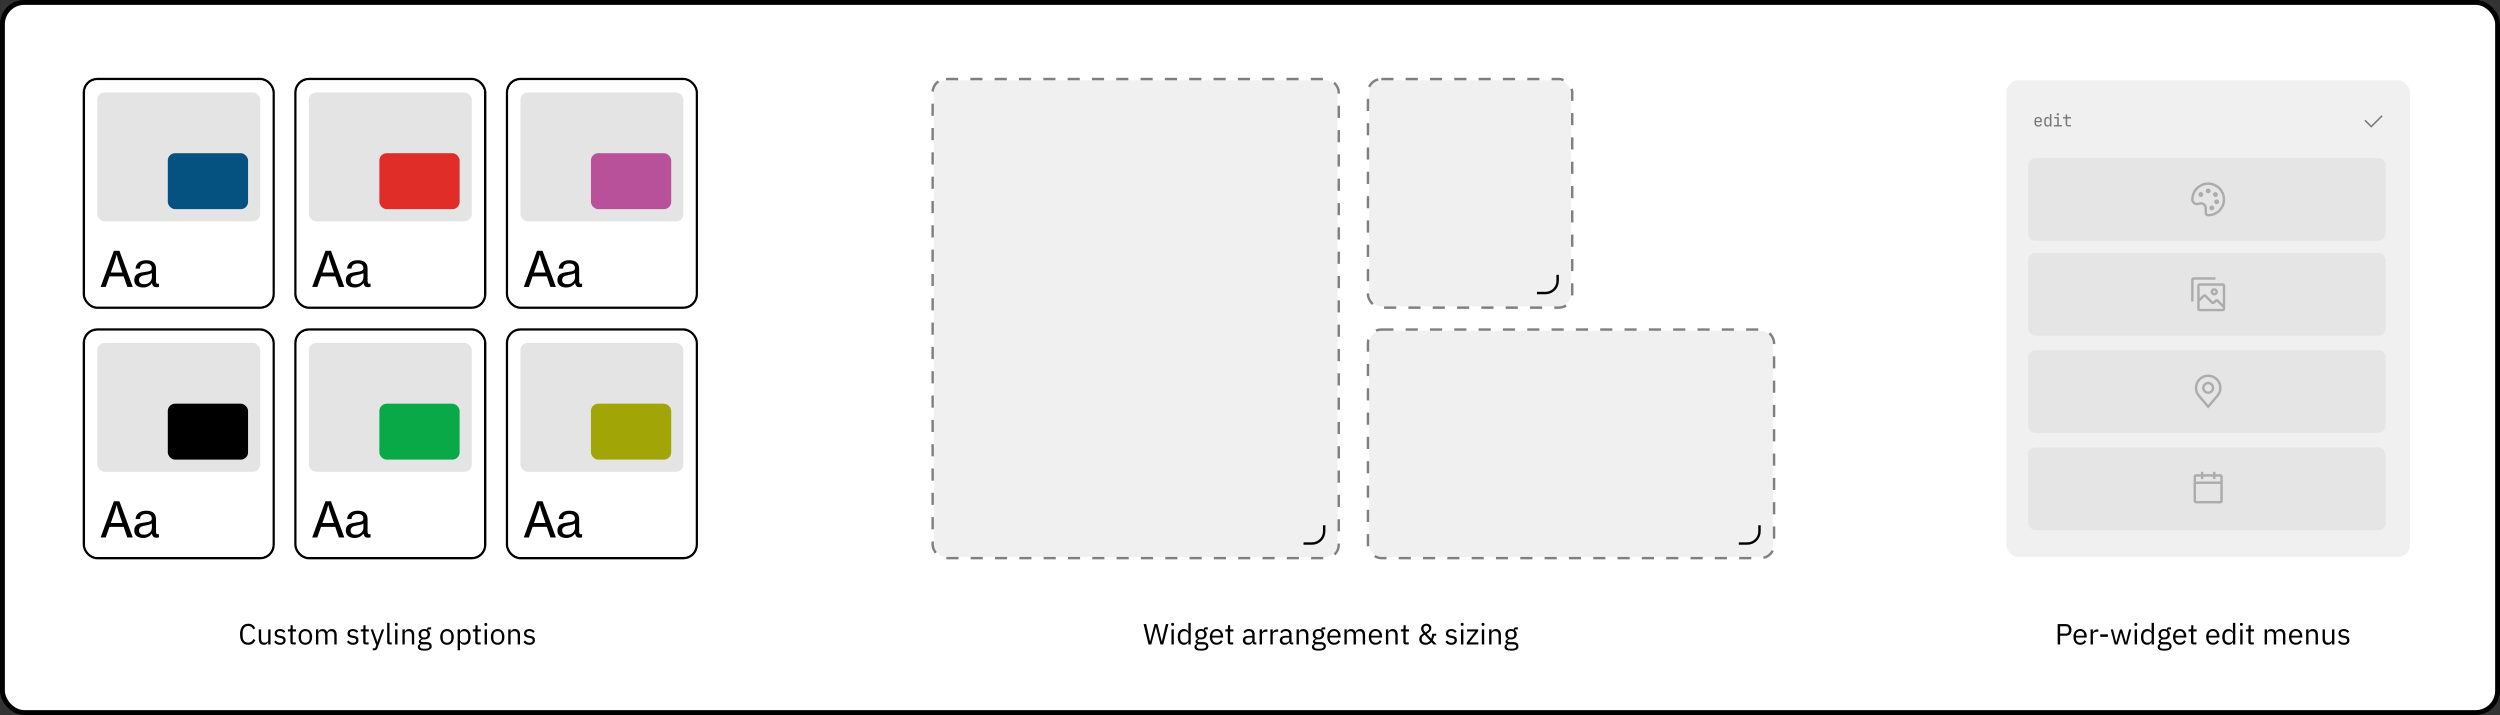 <svg width="1028" height="294" viewBox="0 0 1028 294" fill="none" xmlns="http://www.w3.org/2000/svg">
<rect x="0" y="0" width="1028" height="294" fill="#333333" stroke="none"/>
<rect x="1" y="1" width="1026" height="292" rx="9" fill="white" stroke="black" stroke-width="2"/>
<path d="M102.068 265.144C101.004 265.144 100.176 264.784 99.584 264.064C98.992 263.336 98.696 262.268 98.696 260.86C98.696 259.452 98.992 258.372 99.584 257.62C100.176 256.86 101.004 256.48 102.068 256.48C102.772 256.48 103.36 256.64 103.832 256.96C104.312 257.28 104.684 257.732 104.948 258.316L104.132 258.808C103.964 258.376 103.708 258.032 103.364 257.776C103.02 257.512 102.588 257.38 102.068 257.38C101.708 257.38 101.384 257.448 101.096 257.584C100.816 257.72 100.576 257.916 100.376 258.172C100.184 258.42 100.036 258.72 99.932 259.072C99.828 259.416 99.776 259.804 99.776 260.236V261.484C99.776 262.348 99.976 263.024 100.376 263.512C100.776 264 101.34 264.244 102.068 264.244C102.604 264.244 103.052 264.108 103.412 263.836C103.772 263.556 104.036 263.188 104.204 262.732L105.008 263.236C104.744 263.828 104.364 264.296 103.868 264.64C103.372 264.976 102.772 265.144 102.068 265.144ZM110.289 263.992H110.241C110.177 264.136 110.097 264.28 110.001 264.424C109.913 264.56 109.801 264.684 109.665 264.796C109.529 264.9 109.365 264.984 109.173 265.048C108.981 265.112 108.757 265.144 108.501 265.144C107.861 265.144 107.353 264.94 106.977 264.532C106.601 264.116 106.413 263.532 106.413 262.78V258.808H107.373V262.612C107.373 263.724 107.845 264.28 108.789 264.28C108.981 264.28 109.165 264.256 109.341 264.208C109.525 264.16 109.685 264.088 109.821 263.992C109.965 263.896 110.077 263.776 110.157 263.632C110.245 263.48 110.289 263.3 110.289 263.092V258.808H111.249V265H110.289V263.992ZM115.153 265.144C114.577 265.144 114.093 265.036 113.701 264.82C113.317 264.596 112.985 264.3 112.705 263.932L113.389 263.38C113.629 263.684 113.897 263.92 114.193 264.088C114.489 264.248 114.833 264.328 115.225 264.328C115.633 264.328 115.949 264.24 116.173 264.064C116.405 263.888 116.521 263.64 116.521 263.32C116.521 263.08 116.441 262.876 116.281 262.708C116.129 262.532 115.849 262.412 115.441 262.348L114.949 262.276C114.661 262.236 114.397 262.176 114.157 262.096C113.917 262.008 113.705 261.896 113.521 261.76C113.345 261.616 113.205 261.44 113.101 261.232C113.005 261.024 112.957 260.776 112.957 260.488C112.957 260.184 113.013 259.92 113.125 259.696C113.237 259.464 113.389 259.272 113.581 259.12C113.781 258.968 114.017 258.856 114.289 258.784C114.561 258.704 114.853 258.664 115.165 258.664C115.669 258.664 116.089 258.752 116.425 258.928C116.769 259.104 117.069 259.348 117.325 259.66L116.689 260.236C116.553 260.044 116.353 259.872 116.089 259.72C115.825 259.56 115.493 259.48 115.093 259.48C114.693 259.48 114.389 259.568 114.181 259.744C113.981 259.912 113.881 260.144 113.881 260.44C113.881 260.744 113.981 260.964 114.181 261.1C114.389 261.236 114.685 261.336 115.069 261.4L115.549 261.472C116.237 261.576 116.725 261.776 117.013 262.072C117.301 262.36 117.445 262.74 117.445 263.212C117.445 263.812 117.241 264.284 116.833 264.628C116.425 264.972 115.865 265.144 115.153 265.144ZM120.427 265C120.091 265 119.835 264.908 119.659 264.724C119.491 264.532 119.407 264.284 119.407 263.98V259.648H118.387V258.808H118.963C119.171 258.808 119.311 258.768 119.383 258.688C119.463 258.6 119.503 258.452 119.503 258.244V257.092H120.367V258.808H121.723V259.648H120.367V264.16H121.627V265H120.427ZM125.559 265.144C125.143 265.144 124.763 265.068 124.419 264.916C124.075 264.764 123.779 264.548 123.531 264.268C123.291 263.98 123.103 263.64 122.967 263.248C122.831 262.848 122.763 262.4 122.763 261.904C122.763 261.416 122.831 260.972 122.967 260.572C123.103 260.172 123.291 259.832 123.531 259.552C123.779 259.264 124.075 259.044 124.419 258.892C124.763 258.74 125.143 258.664 125.559 258.664C125.975 258.664 126.351 258.74 126.687 258.892C127.031 259.044 127.327 259.264 127.575 259.552C127.823 259.832 128.015 260.172 128.151 260.572C128.287 260.972 128.355 261.416 128.355 261.904C128.355 262.4 128.287 262.848 128.151 263.248C128.015 263.64 127.823 263.98 127.575 264.268C127.327 264.548 127.031 264.764 126.687 264.916C126.351 265.068 125.975 265.144 125.559 265.144ZM125.559 264.292C126.079 264.292 126.503 264.132 126.831 263.812C127.159 263.492 127.323 263.004 127.323 262.348V261.46C127.323 260.804 127.159 260.316 126.831 259.996C126.503 259.676 126.079 259.516 125.559 259.516C125.039 259.516 124.615 259.676 124.287 259.996C123.959 260.316 123.795 260.804 123.795 261.46V262.348C123.795 263.004 123.959 263.492 124.287 263.812C124.615 264.132 125.039 264.292 125.559 264.292ZM129.934 265V258.808H130.894V259.816H130.942C131.014 259.656 131.094 259.508 131.182 259.372C131.278 259.228 131.39 259.104 131.518 259C131.654 258.896 131.81 258.816 131.986 258.76C132.162 258.696 132.37 258.664 132.61 258.664C133.018 258.664 133.394 258.764 133.738 258.964C134.082 259.156 134.338 259.476 134.506 259.924H134.53C134.642 259.588 134.85 259.296 135.154 259.048C135.466 258.792 135.886 258.664 136.414 258.664C137.046 258.664 137.538 258.872 137.89 259.288C138.25 259.696 138.43 260.276 138.43 261.028V265H137.47V261.196C137.47 260.644 137.362 260.228 137.146 259.948C136.93 259.668 136.586 259.528 136.114 259.528C135.922 259.528 135.738 259.552 135.562 259.6C135.394 259.648 135.242 259.72 135.106 259.816C134.97 259.912 134.862 260.036 134.782 260.188C134.702 260.332 134.662 260.504 134.662 260.704V265H133.702V261.196C133.702 260.644 133.594 260.228 133.378 259.948C133.162 259.668 132.826 259.528 132.37 259.528C132.178 259.528 131.994 259.552 131.818 259.6C131.642 259.648 131.486 259.72 131.35 259.816C131.214 259.912 131.102 260.036 131.014 260.188C130.934 260.332 130.894 260.504 130.894 260.704V265H129.934ZM145.107 265.144C144.531 265.144 144.047 265.036 143.655 264.82C143.271 264.596 142.939 264.3 142.659 263.932L143.343 263.38C143.583 263.684 143.851 263.92 144.147 264.088C144.443 264.248 144.787 264.328 145.179 264.328C145.587 264.328 145.903 264.24 146.127 264.064C146.359 263.888 146.475 263.64 146.475 263.32C146.475 263.08 146.395 262.876 146.235 262.708C146.083 262.532 145.803 262.412 145.395 262.348L144.903 262.276C144.615 262.236 144.351 262.176 144.111 262.096C143.871 262.008 143.659 261.896 143.475 261.76C143.299 261.616 143.159 261.44 143.055 261.232C142.959 261.024 142.911 260.776 142.911 260.488C142.911 260.184 142.967 259.92 143.079 259.696C143.191 259.464 143.343 259.272 143.535 259.12C143.735 258.968 143.971 258.856 144.243 258.784C144.515 258.704 144.807 258.664 145.119 258.664C145.623 258.664 146.043 258.752 146.379 258.928C146.723 259.104 147.023 259.348 147.279 259.66L146.643 260.236C146.507 260.044 146.307 259.872 146.043 259.72C145.779 259.56 145.447 259.48 145.047 259.48C144.647 259.48 144.343 259.568 144.135 259.744C143.935 259.912 143.835 260.144 143.835 260.44C143.835 260.744 143.935 260.964 144.135 261.1C144.343 261.236 144.639 261.336 145.023 261.4L145.503 261.472C146.191 261.576 146.679 261.776 146.967 262.072C147.255 262.36 147.399 262.74 147.399 263.212C147.399 263.812 147.195 264.284 146.787 264.628C146.379 264.972 145.819 265.144 145.107 265.144ZM150.38 265C150.044 265 149.788 264.908 149.612 264.724C149.444 264.532 149.36 264.284 149.36 263.98V259.648H148.34V258.808H148.916C149.124 258.808 149.264 258.768 149.336 258.688C149.416 258.6 149.456 258.452 149.456 258.244V257.092H150.32V258.808H151.676V259.648H150.32V264.16H151.58V265H150.38ZM157.035 258.808H157.983L155.211 266.44C155.139 266.624 155.067 266.776 154.995 266.896C154.923 267.024 154.835 267.124 154.731 267.196C154.627 267.268 154.495 267.32 154.335 267.352C154.183 267.384 153.995 267.4 153.771 267.4H153.279V266.56H154.251L154.719 265.24L152.403 258.808H153.363L154.851 263.02L155.139 264.028H155.199L155.535 263.02L157.035 258.808ZM160.228 265C159.892 265 159.636 264.908 159.46 264.724C159.292 264.532 159.208 264.292 159.208 264.004V256.12H160.168V264.16H161.08V265H160.228ZM162.957 257.356C162.749 257.356 162.597 257.308 162.501 257.212C162.413 257.108 162.369 256.976 162.369 256.816V256.66C162.369 256.5 162.413 256.372 162.501 256.276C162.597 256.172 162.749 256.12 162.957 256.12C163.165 256.12 163.313 256.172 163.401 256.276C163.497 256.372 163.545 256.5 163.545 256.66V256.816C163.545 256.976 163.497 257.108 163.401 257.212C163.313 257.308 163.165 257.356 162.957 257.356ZM162.477 258.808H163.437V265H162.477V258.808ZM165.477 265V258.808H166.437V259.816H166.485C166.637 259.464 166.849 259.184 167.121 258.976C167.401 258.768 167.773 258.664 168.237 258.664C168.877 258.664 169.381 258.872 169.749 259.288C170.125 259.696 170.313 260.276 170.313 261.028V265H169.353V261.196C169.353 260.084 168.885 259.528 167.949 259.528C167.757 259.528 167.569 259.552 167.385 259.6C167.209 259.648 167.049 259.72 166.905 259.816C166.761 259.912 166.645 260.036 166.557 260.188C166.477 260.332 166.437 260.504 166.437 260.704V265H165.477ZM177.517 265.684C177.517 266.324 177.265 266.792 176.761 267.088C176.265 267.392 175.517 267.544 174.517 267.544C173.549 267.544 172.853 267.412 172.429 267.148C172.005 266.884 171.793 266.508 171.793 266.02C171.793 265.684 171.881 265.42 172.057 265.228C172.233 265.044 172.473 264.908 172.777 264.82V264.688C172.409 264.512 172.225 264.224 172.225 263.824C172.225 263.512 172.325 263.276 172.525 263.116C172.725 262.948 172.981 262.824 173.293 262.744V262.696C172.925 262.52 172.637 262.268 172.429 261.94C172.229 261.612 172.129 261.232 172.129 260.8C172.129 260.488 172.185 260.2 172.297 259.936C172.409 259.672 172.565 259.448 172.765 259.264C172.973 259.072 173.217 258.924 173.497 258.82C173.785 258.716 174.105 258.664 174.457 258.664C174.897 258.664 175.289 258.744 175.633 258.904V258.796C175.633 258.556 175.689 258.36 175.801 258.208C175.913 258.048 176.097 257.968 176.353 257.968H177.277V258.808H176.101V259.204C176.325 259.396 176.497 259.628 176.617 259.9C176.745 260.164 176.809 260.464 176.809 260.8C176.809 261.112 176.753 261.4 176.641 261.664C176.529 261.928 176.369 262.156 176.161 262.348C175.961 262.532 175.717 262.676 175.429 262.78C175.141 262.884 174.821 262.936 174.469 262.936C174.269 262.936 174.069 262.916 173.869 262.876C173.661 262.932 173.473 263.016 173.305 263.128C173.137 263.232 173.053 263.38 173.053 263.572C173.053 263.756 173.141 263.88 173.317 263.944C173.493 264.008 173.721 264.04 174.001 264.04H175.321C176.089 264.04 176.645 264.188 176.989 264.484C177.341 264.772 177.517 265.172 177.517 265.684ZM176.617 265.756C176.617 265.508 176.521 265.308 176.329 265.156C176.145 265.012 175.813 264.94 175.333 264.94H173.269C172.885 265.116 172.693 265.396 172.693 265.78C172.693 266.052 172.793 266.284 172.993 266.476C173.201 266.668 173.549 266.764 174.037 266.764H174.925C175.461 266.764 175.877 266.68 176.173 266.512C176.469 266.344 176.617 266.092 176.617 265.756ZM174.469 262.168C174.877 262.168 175.201 262.072 175.441 261.88C175.681 261.68 175.801 261.376 175.801 260.968V260.632C175.801 260.224 175.681 259.924 175.441 259.732C175.201 259.532 174.877 259.432 174.469 259.432C174.061 259.432 173.737 259.532 173.497 259.732C173.257 259.924 173.137 260.224 173.137 260.632V260.968C173.137 261.376 173.257 261.68 173.497 261.88C173.737 262.072 174.061 262.168 174.469 262.168ZM183.813 265.144C183.397 265.144 183.017 265.068 182.673 264.916C182.329 264.764 182.033 264.548 181.785 264.268C181.545 263.98 181.357 263.64 181.221 263.248C181.085 262.848 181.017 262.4 181.017 261.904C181.017 261.416 181.085 260.972 181.221 260.572C181.357 260.172 181.545 259.832 181.785 259.552C182.033 259.264 182.329 259.044 182.673 258.892C183.017 258.74 183.397 258.664 183.813 258.664C184.229 258.664 184.605 258.74 184.941 258.892C185.285 259.044 185.581 259.264 185.829 259.552C186.077 259.832 186.269 260.172 186.405 260.572C186.541 260.972 186.609 261.416 186.609 261.904C186.609 262.4 186.541 262.848 186.405 263.248C186.269 263.64 186.077 263.98 185.829 264.268C185.581 264.548 185.285 264.764 184.941 264.916C184.605 265.068 184.229 265.144 183.813 265.144ZM183.813 264.292C184.333 264.292 184.757 264.132 185.085 263.812C185.413 263.492 185.577 263.004 185.577 262.348V261.46C185.577 260.804 185.413 260.316 185.085 259.996C184.757 259.676 184.333 259.516 183.813 259.516C183.293 259.516 182.869 259.676 182.541 259.996C182.213 260.316 182.049 260.804 182.049 261.46V262.348C182.049 263.004 182.213 263.492 182.541 263.812C182.869 264.132 183.293 264.292 183.813 264.292ZM188.188 258.808H189.148V259.816H189.196C189.356 259.424 189.588 259.136 189.892 258.952C190.204 258.76 190.576 258.664 191.008 258.664C191.392 258.664 191.74 258.74 192.052 258.892C192.364 259.044 192.628 259.26 192.844 259.54C193.068 259.82 193.236 260.16 193.348 260.56C193.468 260.96 193.528 261.408 193.528 261.904C193.528 262.4 193.468 262.848 193.348 263.248C193.236 263.648 193.068 263.988 192.844 264.268C192.628 264.548 192.364 264.764 192.052 264.916C191.74 265.068 191.392 265.144 191.008 265.144C190.168 265.144 189.564 264.76 189.196 263.992H189.148V267.4H188.188V258.808ZM190.744 264.28C191.288 264.28 191.716 264.112 192.028 263.776C192.34 263.432 192.496 262.984 192.496 262.432V261.376C192.496 260.824 192.34 260.38 192.028 260.044C191.716 259.7 191.288 259.528 190.744 259.528C190.528 259.528 190.32 259.56 190.12 259.624C189.928 259.68 189.76 259.76 189.616 259.864C189.472 259.968 189.356 260.096 189.268 260.248C189.188 260.392 189.148 260.548 189.148 260.716V263.02C189.148 263.22 189.188 263.4 189.268 263.56C189.356 263.712 189.472 263.844 189.616 263.956C189.76 264.06 189.928 264.14 190.12 264.196C190.32 264.252 190.528 264.28 190.744 264.28ZM196.447 265C196.111 265 195.855 264.908 195.679 264.724C195.511 264.532 195.427 264.284 195.427 263.98V259.648H194.407V258.808H194.983C195.191 258.808 195.331 258.768 195.403 258.688C195.483 258.6 195.523 258.452 195.523 258.244V257.092H196.387V258.808H197.743V259.648H196.387V264.16H197.647V265H196.447ZM199.766 257.356C199.558 257.356 199.406 257.308 199.31 257.212C199.222 257.108 199.178 256.976 199.178 256.816V256.66C199.178 256.5 199.222 256.372 199.31 256.276C199.406 256.172 199.558 256.12 199.766 256.12C199.974 256.12 200.122 256.172 200.21 256.276C200.306 256.372 200.354 256.5 200.354 256.66V256.816C200.354 256.976 200.306 257.108 200.21 257.212C200.122 257.308 199.974 257.356 199.766 257.356ZM199.286 258.808H200.246V265H199.286V258.808ZM204.626 265.144C204.21 265.144 203.83 265.068 203.486 264.916C203.142 264.764 202.846 264.548 202.598 264.268C202.358 263.98 202.17 263.64 202.034 263.248C201.898 262.848 201.83 262.4 201.83 261.904C201.83 261.416 201.898 260.972 202.034 260.572C202.17 260.172 202.358 259.832 202.598 259.552C202.846 259.264 203.142 259.044 203.486 258.892C203.83 258.74 204.21 258.664 204.626 258.664C205.042 258.664 205.418 258.74 205.754 258.892C206.098 259.044 206.394 259.264 206.642 259.552C206.89 259.832 207.082 260.172 207.218 260.572C207.354 260.972 207.422 261.416 207.422 261.904C207.422 262.4 207.354 262.848 207.218 263.248C207.082 263.64 206.89 263.98 206.642 264.268C206.394 264.548 206.098 264.764 205.754 264.916C205.418 265.068 205.042 265.144 204.626 265.144ZM204.626 264.292C205.146 264.292 205.57 264.132 205.898 263.812C206.226 263.492 206.39 263.004 206.39 262.348V261.46C206.39 260.804 206.226 260.316 205.898 259.996C205.57 259.676 205.146 259.516 204.626 259.516C204.106 259.516 203.682 259.676 203.354 259.996C203.026 260.316 202.862 260.804 202.862 261.46V262.348C202.862 263.004 203.026 263.492 203.354 263.812C203.682 264.132 204.106 264.292 204.626 264.292ZM209 265V258.808H209.96V259.816H210.008C210.16 259.464 210.372 259.184 210.644 258.976C210.924 258.768 211.296 258.664 211.76 258.664C212.4 258.664 212.904 258.872 213.272 259.288C213.648 259.696 213.836 260.276 213.836 261.028V265H212.876V261.196C212.876 260.084 212.408 259.528 211.472 259.528C211.28 259.528 211.092 259.552 210.908 259.6C210.732 259.648 210.572 259.72 210.428 259.816C210.284 259.912 210.168 260.036 210.08 260.188C210 260.332 209.96 260.504 209.96 260.704V265H209ZM217.681 265.144C217.105 265.144 216.621 265.036 216.229 264.82C215.845 264.596 215.513 264.3 215.233 263.932L215.917 263.38C216.157 263.684 216.425 263.92 216.721 264.088C217.017 264.248 217.361 264.328 217.753 264.328C218.161 264.328 218.477 264.24 218.701 264.064C218.933 263.888 219.049 263.64 219.049 263.32C219.049 263.08 218.969 262.876 218.809 262.708C218.657 262.532 218.377 262.412 217.969 262.348L217.477 262.276C217.189 262.236 216.925 262.176 216.685 262.096C216.445 262.008 216.233 261.896 216.049 261.76C215.873 261.616 215.733 261.44 215.629 261.232C215.533 261.024 215.485 260.776 215.485 260.488C215.485 260.184 215.541 259.92 215.653 259.696C215.765 259.464 215.917 259.272 216.109 259.12C216.309 258.968 216.545 258.856 216.817 258.784C217.089 258.704 217.381 258.664 217.693 258.664C218.197 258.664 218.617 258.752 218.953 258.928C219.297 259.104 219.597 259.348 219.853 259.66L219.217 260.236C219.081 260.044 218.881 259.872 218.617 259.72C218.353 259.56 218.021 259.48 217.621 259.48C217.221 259.48 216.917 259.568 216.709 259.744C216.509 259.912 216.409 260.144 216.409 260.44C216.409 260.744 216.509 260.964 216.709 261.1C216.917 261.236 217.213 261.336 217.597 261.4L218.077 261.472C218.765 261.576 219.253 261.776 219.541 262.072C219.829 262.36 219.973 262.74 219.973 263.212C219.973 263.812 219.769 264.284 219.361 264.628C218.953 264.972 218.393 265.144 217.681 265.144Z" fill="black"/>
<path d="M846.116 265V256.624H849.452C850.204 256.624 850.78 256.84 851.18 257.272C851.588 257.696 851.792 258.28 851.792 259.024C851.792 259.768 851.588 260.356 851.18 260.788C850.78 261.212 850.204 261.424 849.452 261.424H847.124V265H846.116ZM847.124 260.536H849.452C849.852 260.536 850.16 260.432 850.376 260.224C850.6 260.016 850.712 259.72 850.712 259.336V258.712C850.712 258.328 850.6 258.032 850.376 257.824C850.16 257.616 849.852 257.512 849.452 257.512H847.124V260.536ZM855.391 265.144C854.967 265.144 854.583 265.068 854.239 264.916C853.903 264.764 853.611 264.548 853.363 264.268C853.123 263.98 852.935 263.64 852.799 263.248C852.671 262.848 852.607 262.4 852.607 261.904C852.607 261.416 852.671 260.972 852.799 260.572C852.935 260.172 853.123 259.832 853.363 259.552C853.611 259.264 853.903 259.044 854.239 258.892C854.583 258.74 854.967 258.664 855.391 258.664C855.807 258.664 856.179 258.74 856.507 258.892C856.835 259.044 857.115 259.256 857.347 259.528C857.579 259.792 857.755 260.108 857.875 260.476C858.003 260.844 858.067 261.248 858.067 261.688V262.144H853.615V262.432C853.615 262.696 853.655 262.944 853.735 263.176C853.823 263.4 853.943 263.596 854.095 263.764C854.255 263.932 854.447 264.064 854.671 264.16C854.903 264.256 855.163 264.304 855.451 264.304C855.843 264.304 856.183 264.212 856.471 264.028C856.767 263.844 856.995 263.58 857.155 263.236L857.839 263.728C857.639 264.152 857.327 264.496 856.903 264.76C856.479 265.016 855.975 265.144 855.391 265.144ZM855.391 259.468C855.127 259.468 854.887 259.516 854.671 259.612C854.455 259.7 854.267 259.828 854.107 259.996C853.955 260.164 853.835 260.364 853.747 260.596C853.659 260.82 853.615 261.068 853.615 261.34V261.424H857.035V261.292C857.035 260.74 856.883 260.3 856.579 259.972C856.283 259.636 855.887 259.468 855.391 259.468ZM859.649 265V258.808H860.609V259.948H860.669C860.781 259.652 860.981 259.388 861.269 259.156C861.557 258.924 861.953 258.808 862.457 258.808H862.829V259.768H862.265C861.745 259.768 861.337 259.868 861.041 260.068C860.753 260.26 860.609 260.504 860.609 260.8V265H859.649ZM863.629 261.868V260.836H866.761V261.868H863.629ZM867.919 258.808H868.855L869.515 261.484L870.175 264.196H870.199L870.955 261.484L871.735 258.808H872.587L873.391 261.484L874.159 264.196H874.183L874.819 261.484L875.491 258.808H876.391L874.747 265H873.559L872.695 262.024L872.155 260.14H872.131L871.603 262.024L870.739 265H869.575L867.919 258.808ZM878.258 257.356C878.05 257.356 877.898 257.308 877.802 257.212C877.714 257.108 877.67 256.976 877.67 256.816V256.66C877.67 256.5 877.714 256.372 877.802 256.276C877.898 256.172 878.05 256.12 878.258 256.12C878.466 256.12 878.614 256.172 878.702 256.276C878.798 256.372 878.846 256.5 878.846 256.66V256.816C878.846 256.976 878.798 257.108 878.702 257.212C878.614 257.308 878.466 257.356 878.258 257.356ZM877.778 258.808H878.738V265H877.778V258.808ZM884.738 263.992H884.69C884.314 264.76 883.71 265.144 882.878 265.144C882.494 265.144 882.146 265.068 881.834 264.916C881.522 264.764 881.254 264.548 881.03 264.268C880.814 263.988 880.646 263.648 880.526 263.248C880.414 262.848 880.358 262.4 880.358 261.904C880.358 261.408 880.414 260.96 880.526 260.56C880.646 260.16 880.814 259.82 881.03 259.54C881.254 259.26 881.522 259.044 881.834 258.892C882.146 258.74 882.494 258.664 882.878 258.664C883.31 258.664 883.678 258.76 883.982 258.952C884.294 259.136 884.53 259.424 884.69 259.816H884.738V256.12H885.698V265H884.738V263.992ZM883.142 264.28C883.358 264.28 883.562 264.252 883.754 264.196C883.954 264.14 884.126 264.06 884.27 263.956C884.414 263.844 884.526 263.712 884.606 263.56C884.694 263.4 884.738 263.22 884.738 263.02V260.716C884.738 260.548 884.694 260.392 884.606 260.248C884.526 260.096 884.414 259.968 884.27 259.864C884.126 259.76 883.954 259.68 883.754 259.624C883.562 259.56 883.358 259.528 883.142 259.528C882.598 259.528 882.17 259.7 881.858 260.044C881.546 260.38 881.39 260.824 881.39 261.376V262.432C881.39 262.984 881.546 263.432 881.858 263.776C882.17 264.112 882.598 264.28 883.142 264.28ZM892.959 265.684C892.959 266.324 892.707 266.792 892.203 267.088C891.707 267.392 890.959 267.544 889.959 267.544C888.991 267.544 888.295 267.412 887.871 267.148C887.447 266.884 887.235 266.508 887.235 266.02C887.235 265.684 887.323 265.42 887.499 265.228C887.675 265.044 887.915 264.908 888.219 264.82V264.688C887.851 264.512 887.667 264.224 887.667 263.824C887.667 263.512 887.767 263.276 887.967 263.116C888.167 262.948 888.423 262.824 888.735 262.744V262.696C888.367 262.52 888.079 262.268 887.871 261.94C887.671 261.612 887.571 261.232 887.571 260.8C887.571 260.488 887.627 260.2 887.739 259.936C887.851 259.672 888.007 259.448 888.207 259.264C888.415 259.072 888.659 258.924 888.939 258.82C889.227 258.716 889.547 258.664 889.899 258.664C890.339 258.664 890.731 258.744 891.075 258.904V258.796C891.075 258.556 891.131 258.36 891.243 258.208C891.355 258.048 891.539 257.968 891.795 257.968H892.719V258.808H891.543V259.204C891.767 259.396 891.939 259.628 892.059 259.9C892.187 260.164 892.251 260.464 892.251 260.8C892.251 261.112 892.195 261.4 892.083 261.664C891.971 261.928 891.811 262.156 891.603 262.348C891.403 262.532 891.159 262.676 890.871 262.78C890.583 262.884 890.263 262.936 889.911 262.936C889.711 262.936 889.511 262.916 889.311 262.876C889.103 262.932 888.915 263.016 888.747 263.128C888.579 263.232 888.495 263.38 888.495 263.572C888.495 263.756 888.583 263.88 888.759 263.944C888.935 264.008 889.163 264.04 889.443 264.04H890.763C891.531 264.04 892.087 264.188 892.431 264.484C892.783 264.772 892.959 265.172 892.959 265.684ZM892.059 265.756C892.059 265.508 891.963 265.308 891.771 265.156C891.587 265.012 891.255 264.94 890.775 264.94H888.711C888.327 265.116 888.135 265.396 888.135 265.78C888.135 266.052 888.235 266.284 888.435 266.476C888.643 266.668 888.991 266.764 889.479 266.764H890.367C890.903 266.764 891.319 266.68 891.615 266.512C891.911 266.344 892.059 266.092 892.059 265.756ZM889.911 262.168C890.319 262.168 890.643 262.072 890.883 261.88C891.123 261.68 891.243 261.376 891.243 260.968V260.632C891.243 260.224 891.123 259.924 890.883 259.732C890.643 259.532 890.319 259.432 889.911 259.432C889.503 259.432 889.179 259.532 888.939 259.732C888.699 259.924 888.579 260.224 888.579 260.632V260.968C888.579 261.376 888.699 261.68 888.939 261.88C889.179 262.072 889.503 262.168 889.911 262.168ZM896.336 265.144C895.912 265.144 895.528 265.068 895.184 264.916C894.848 264.764 894.556 264.548 894.308 264.268C894.068 263.98 893.88 263.64 893.744 263.248C893.616 262.848 893.552 262.4 893.552 261.904C893.552 261.416 893.616 260.972 893.744 260.572C893.88 260.172 894.068 259.832 894.308 259.552C894.556 259.264 894.848 259.044 895.184 258.892C895.528 258.74 895.912 258.664 896.336 258.664C896.752 258.664 897.124 258.74 897.452 258.892C897.78 259.044 898.06 259.256 898.292 259.528C898.524 259.792 898.7 260.108 898.82 260.476C898.948 260.844 899.012 261.248 899.012 261.688V262.144H894.56V262.432C894.56 262.696 894.6 262.944 894.68 263.176C894.768 263.4 894.888 263.596 895.04 263.764C895.2 263.932 895.392 264.064 895.616 264.16C895.848 264.256 896.108 264.304 896.396 264.304C896.788 264.304 897.128 264.212 897.416 264.028C897.712 263.844 897.94 263.58 898.1 263.236L898.784 263.728C898.584 264.152 898.272 264.496 897.848 264.76C897.424 265.016 896.92 265.144 896.336 265.144ZM896.336 259.468C896.072 259.468 895.832 259.516 895.616 259.612C895.4 259.7 895.212 259.828 895.052 259.996C894.9 260.164 894.78 260.364 894.692 260.596C894.604 260.82 894.56 261.068 894.56 261.34V261.424H897.98V261.292C897.98 260.74 897.828 260.3 897.524 259.972C897.228 259.636 896.832 259.468 896.336 259.468ZM901.962 265C901.626 265 901.37 264.908 901.194 264.724C901.026 264.532 900.942 264.284 900.942 263.98V259.648H899.922V258.808H900.498C900.706 258.808 900.846 258.768 900.918 258.688C900.998 258.6 901.038 258.452 901.038 258.244V257.092H901.902V258.808H903.258V259.648H901.902V264.16H903.162V265H901.962ZM909.965 265.144C909.541 265.144 909.157 265.068 908.813 264.916C908.477 264.764 908.185 264.548 907.937 264.268C907.697 263.98 907.509 263.64 907.373 263.248C907.245 262.848 907.181 262.4 907.181 261.904C907.181 261.416 907.245 260.972 907.373 260.572C907.509 260.172 907.697 259.832 907.937 259.552C908.185 259.264 908.477 259.044 908.813 258.892C909.157 258.74 909.541 258.664 909.965 258.664C910.381 258.664 910.753 258.74 911.081 258.892C911.409 259.044 911.689 259.256 911.921 259.528C912.153 259.792 912.329 260.108 912.449 260.476C912.577 260.844 912.641 261.248 912.641 261.688V262.144H908.189V262.432C908.189 262.696 908.229 262.944 908.309 263.176C908.397 263.4 908.517 263.596 908.669 263.764C908.829 263.932 909.021 264.064 909.245 264.16C909.477 264.256 909.737 264.304 910.025 264.304C910.417 264.304 910.757 264.212 911.045 264.028C911.341 263.844 911.569 263.58 911.729 263.236L912.413 263.728C912.213 264.152 911.901 264.496 911.477 264.76C911.053 265.016 910.549 265.144 909.965 265.144ZM909.965 259.468C909.701 259.468 909.461 259.516 909.245 259.612C909.029 259.7 908.841 259.828 908.681 259.996C908.529 260.164 908.409 260.364 908.321 260.596C908.233 260.82 908.189 261.068 908.189 261.34V261.424H911.609V261.292C911.609 260.74 911.457 260.3 911.153 259.972C910.857 259.636 910.461 259.468 909.965 259.468ZM918.183 263.992H918.135C917.759 264.76 917.155 265.144 916.323 265.144C915.939 265.144 915.591 265.068 915.279 264.916C914.967 264.764 914.699 264.548 914.475 264.268C914.259 263.988 914.091 263.648 913.971 263.248C913.859 262.848 913.803 262.4 913.803 261.904C913.803 261.408 913.859 260.96 913.971 260.56C914.091 260.16 914.259 259.82 914.475 259.54C914.699 259.26 914.967 259.044 915.279 258.892C915.591 258.74 915.939 258.664 916.323 258.664C916.755 258.664 917.123 258.76 917.427 258.952C917.739 259.136 917.975 259.424 918.135 259.816H918.183V256.12H919.143V265H918.183V263.992ZM916.587 264.28C916.803 264.28 917.007 264.252 917.199 264.196C917.399 264.14 917.571 264.06 917.715 263.956C917.859 263.844 917.971 263.712 918.051 263.56C918.139 263.4 918.183 263.22 918.183 263.02V260.716C918.183 260.548 918.139 260.392 918.051 260.248C917.971 260.096 917.859 259.968 917.715 259.864C917.571 259.76 917.399 259.68 917.199 259.624C917.007 259.56 916.803 259.528 916.587 259.528C916.043 259.528 915.615 259.7 915.303 260.044C914.991 260.38 914.835 260.824 914.835 261.376V262.432C914.835 262.984 914.991 263.432 915.303 263.776C915.615 264.112 916.043 264.28 916.587 264.28ZM921.664 257.356C921.456 257.356 921.304 257.308 921.208 257.212C921.12 257.108 921.076 256.976 921.076 256.816V256.66C921.076 256.5 921.12 256.372 921.208 256.276C921.304 256.172 921.456 256.12 921.664 256.12C921.872 256.12 922.02 256.172 922.108 256.276C922.204 256.372 922.252 256.5 922.252 256.66V256.816C922.252 256.976 922.204 257.108 922.108 257.212C922.02 257.308 921.872 257.356 921.664 257.356ZM921.184 258.808H922.144V265H921.184V258.808ZM925.552 265C925.216 265 924.96 264.908 924.784 264.724C924.616 264.532 924.532 264.284 924.532 263.98V259.648H923.512V258.808H924.088C924.296 258.808 924.436 258.768 924.508 258.688C924.588 258.6 924.628 258.452 924.628 258.244V257.092H925.492V258.808H926.848V259.648H925.492V264.16H926.752V265H925.552ZM931.227 265V258.808H932.187V259.816H932.235C932.307 259.656 932.387 259.508 932.475 259.372C932.571 259.228 932.683 259.104 932.811 259C932.947 258.896 933.103 258.816 933.279 258.76C933.455 258.696 933.663 258.664 933.903 258.664C934.311 258.664 934.687 258.764 935.031 258.964C935.375 259.156 935.631 259.476 935.799 259.924H935.823C935.935 259.588 936.143 259.296 936.447 259.048C936.759 258.792 937.179 258.664 937.707 258.664C938.339 258.664 938.831 258.872 939.183 259.288C939.543 259.696 939.723 260.276 939.723 261.028V265H938.763V261.196C938.763 260.644 938.655 260.228 938.439 259.948C938.223 259.668 937.879 259.528 937.407 259.528C937.215 259.528 937.031 259.552 936.855 259.6C936.687 259.648 936.535 259.72 936.399 259.816C936.263 259.912 936.155 260.036 936.075 260.188C935.995 260.332 935.955 260.504 935.955 260.704V265H934.995V261.196C934.995 260.644 934.887 260.228 934.671 259.948C934.455 259.668 934.119 259.528 933.663 259.528C933.471 259.528 933.287 259.552 933.111 259.6C932.935 259.648 932.779 259.72 932.643 259.816C932.507 259.912 932.395 260.036 932.307 260.188C932.227 260.332 932.187 260.504 932.187 260.704V265H931.227ZM944.032 265.144C943.608 265.144 943.224 265.068 942.88 264.916C942.544 264.764 942.252 264.548 942.004 264.268C941.764 263.98 941.576 263.64 941.44 263.248C941.312 262.848 941.248 262.4 941.248 261.904C941.248 261.416 941.312 260.972 941.44 260.572C941.576 260.172 941.764 259.832 942.004 259.552C942.252 259.264 942.544 259.044 942.88 258.892C943.224 258.74 943.608 258.664 944.032 258.664C944.448 258.664 944.82 258.74 945.148 258.892C945.476 259.044 945.756 259.256 945.988 259.528C946.22 259.792 946.396 260.108 946.516 260.476C946.644 260.844 946.708 261.248 946.708 261.688V262.144H942.256V262.432C942.256 262.696 942.296 262.944 942.376 263.176C942.464 263.4 942.584 263.596 942.736 263.764C942.896 263.932 943.088 264.064 943.312 264.16C943.544 264.256 943.804 264.304 944.092 264.304C944.484 264.304 944.824 264.212 945.112 264.028C945.408 263.844 945.636 263.58 945.796 263.236L946.48 263.728C946.28 264.152 945.968 264.496 945.544 264.76C945.12 265.016 944.616 265.144 944.032 265.144ZM944.032 259.468C943.768 259.468 943.528 259.516 943.312 259.612C943.096 259.7 942.908 259.828 942.748 259.996C942.596 260.164 942.476 260.364 942.388 260.596C942.3 260.82 942.256 261.068 942.256 261.34V261.424H945.676V261.292C945.676 260.74 945.524 260.3 945.22 259.972C944.924 259.636 944.528 259.468 944.032 259.468ZM948.29 265V258.808H949.25V259.816H949.298C949.45 259.464 949.662 259.184 949.934 258.976C950.214 258.768 950.586 258.664 951.05 258.664C951.69 258.664 952.194 258.872 952.562 259.288C952.938 259.696 953.126 260.276 953.126 261.028V265H952.166V261.196C952.166 260.084 951.698 259.528 950.762 259.528C950.57 259.528 950.382 259.552 950.198 259.6C950.022 259.648 949.862 259.72 949.718 259.816C949.574 259.912 949.458 260.036 949.37 260.188C949.29 260.332 949.25 260.504 949.25 260.704V265H948.29ZM958.926 263.992H958.878C958.814 264.136 958.734 264.28 958.638 264.424C958.55 264.56 958.438 264.684 958.302 264.796C958.166 264.9 958.002 264.984 957.81 265.048C957.618 265.112 957.394 265.144 957.138 265.144C956.498 265.144 955.99 264.94 955.614 264.532C955.238 264.116 955.05 263.532 955.05 262.78V258.808H956.01V262.612C956.01 263.724 956.482 264.28 957.426 264.28C957.618 264.28 957.802 264.256 957.978 264.208C958.162 264.16 958.322 264.088 958.458 263.992C958.602 263.896 958.714 263.776 958.794 263.632C958.882 263.48 958.926 263.3 958.926 263.092V258.808H959.886V265H958.926V263.992ZM963.79 265.144C963.214 265.144 962.73 265.036 962.338 264.82C961.954 264.596 961.622 264.3 961.342 263.932L962.026 263.38C962.266 263.684 962.534 263.92 962.83 264.088C963.126 264.248 963.47 264.328 963.862 264.328C964.27 264.328 964.586 264.24 964.81 264.064C965.042 263.888 965.158 263.64 965.158 263.32C965.158 263.08 965.078 262.876 964.918 262.708C964.766 262.532 964.486 262.412 964.078 262.348L963.586 262.276C963.298 262.236 963.034 262.176 962.794 262.096C962.554 262.008 962.342 261.896 962.158 261.76C961.982 261.616 961.842 261.44 961.738 261.232C961.642 261.024 961.594 260.776 961.594 260.488C961.594 260.184 961.65 259.92 961.762 259.696C961.874 259.464 962.026 259.272 962.218 259.12C962.418 258.968 962.654 258.856 962.926 258.784C963.198 258.704 963.49 258.664 963.802 258.664C964.306 258.664 964.726 258.752 965.062 258.928C965.406 259.104 965.706 259.348 965.962 259.66L965.326 260.236C965.19 260.044 964.99 259.872 964.726 259.72C964.462 259.56 964.13 259.48 963.73 259.48C963.33 259.48 963.026 259.568 962.818 259.744C962.618 259.912 962.518 260.144 962.518 260.44C962.518 260.744 962.618 260.964 962.818 261.1C963.026 261.236 963.322 261.336 963.706 261.4L964.186 261.472C964.874 261.576 965.362 261.776 965.65 262.072C965.938 262.36 966.082 262.74 966.082 263.212C966.082 263.812 965.878 264.284 965.47 264.628C965.062 264.972 964.502 265.144 963.79 265.144Z" fill="black"/>
<rect x="34.5" y="32.5" width="78" height="94" rx="5.5" fill="#E4E4E4" stroke="black"/>
<rect x="35" y="33" width="77" height="93" rx="5" fill="white"/>
<rect x="40" y="38" width="67" height="53" rx="3" fill="#E4E4E4"/>
<rect x="69" y="63" width="33" height="23" rx="3" fill="#055180"/>
<path d="M46.82 103.12H49.1L54.58 118H52.34L50.86 113.66H45L43.48 118H41.38L46.82 103.12ZM45.56 112.06H50.32L48.9 107.9C48.767 107.54 48.647 107.173 48.54 106.8C48.433 106.427 48.34 106.087 48.26 105.78C48.167 105.433 48.08 105.087 48 104.74H47.94C47.847 105.087 47.753 105.44 47.66 105.8C47.567 106.107 47.467 106.447 47.36 106.82C47.253 107.193 47.14 107.553 47.02 107.9L45.56 112.06ZM58.845 118.22C58.338 118.22 57.858 118.153 57.405 118.02C56.965 117.9 56.578 117.713 56.245 117.46C55.925 117.207 55.672 116.893 55.485 116.52C55.298 116.133 55.205 115.68 55.205 115.16C55.205 114.533 55.312 114.02 55.525 113.62C55.752 113.22 56.065 112.9 56.465 112.66C56.878 112.42 57.365 112.233 57.925 112.1C58.498 111.967 59.132 111.86 59.825 111.78C60.225 111.74 60.585 111.687 60.905 111.62C61.225 111.553 61.498 111.467 61.725 111.36C61.952 111.24 62.125 111.093 62.245 110.92C62.365 110.747 62.425 110.52 62.425 110.24C62.425 109.653 62.225 109.193 61.825 108.86C61.438 108.527 60.871 108.36 60.125 108.36C59.272 108.36 58.632 108.547 58.205 108.92C57.791 109.293 57.572 109.8 57.545 110.44H55.745C55.758 109.987 55.858 109.553 56.045 109.14C56.231 108.727 56.505 108.36 56.865 108.04C57.225 107.72 57.672 107.467 58.205 107.28C58.752 107.093 59.385 107 60.105 107C60.611 107 61.085 107.047 61.525 107.14C61.965 107.233 62.358 107.38 62.705 107.58C63.158 107.847 63.511 108.22 63.765 108.7C64.018 109.18 64.145 109.78 64.145 110.5V115.52C64.145 115.947 64.218 116.267 64.365 116.48C64.511 116.693 64.818 116.747 65.285 116.64H65.365V117.94C65.231 117.98 65.085 118.013 64.925 118.04C64.778 118.08 64.591 118.1 64.365 118.1C63.791 118.1 63.358 117.967 63.065 117.7C62.772 117.42 62.572 116.993 62.465 116.42H62.445C62.272 116.66 62.072 116.887 61.845 117.1C61.618 117.313 61.358 117.507 61.065 117.68C60.772 117.84 60.438 117.967 60.065 118.06C59.705 118.167 59.298 118.22 58.845 118.22ZM59.305 116.86C59.838 116.86 60.298 116.773 60.685 116.6C61.085 116.413 61.411 116.187 61.665 115.92C61.931 115.64 62.125 115.333 62.245 115C62.378 114.667 62.445 114.347 62.445 114.04V112.28C62.178 112.453 61.825 112.607 61.385 112.74C60.958 112.86 60.525 112.96 60.085 113.04C59.645 113.12 59.245 113.207 58.885 113.3C58.525 113.38 58.218 113.5 57.965 113.66C57.712 113.807 57.511 114 57.365 114.24C57.231 114.467 57.165 114.767 57.165 115.14C57.165 115.487 57.225 115.773 57.345 116C57.465 116.213 57.625 116.387 57.825 116.52C58.025 116.653 58.252 116.747 58.505 116.8C58.772 116.84 59.038 116.86 59.305 116.86Z" fill="black"/>
<rect x="121.5" y="32.5" width="78" height="94" rx="5.5" fill="#E4E4E4" stroke="black"/>
<rect x="122" y="33" width="77" height="93" rx="5" fill="white"/>
<rect x="127" y="38" width="67" height="53" rx="3" fill="#E4E4E4"/>
<rect x="156" y="63" width="33" height="23" rx="3" fill="#E02D27"/>
<path d="M133.82 103.12H136.1L141.58 118H139.34L137.86 113.66H132L130.48 118H128.38L133.82 103.12ZM132.56 112.06H137.32L135.9 107.9C135.767 107.54 135.647 107.173 135.54 106.8C135.433 106.427 135.34 106.087 135.26 105.78C135.167 105.433 135.08 105.087 135 104.74H134.94C134.847 105.087 134.753 105.44 134.66 105.8C134.567 106.107 134.467 106.447 134.36 106.82C134.253 107.193 134.14 107.553 134.02 107.9L132.56 112.06ZM145.845 118.22C145.338 118.22 144.858 118.153 144.405 118.02C143.965 117.9 143.578 117.713 143.245 117.46C142.925 117.207 142.672 116.893 142.485 116.52C142.298 116.133 142.205 115.68 142.205 115.16C142.205 114.533 142.312 114.02 142.525 113.62C142.752 113.22 143.065 112.9 143.465 112.66C143.878 112.42 144.365 112.233 144.925 112.1C145.498 111.967 146.132 111.86 146.825 111.78C147.225 111.74 147.585 111.687 147.905 111.62C148.225 111.553 148.498 111.467 148.725 111.36C148.952 111.24 149.125 111.093 149.245 110.92C149.365 110.747 149.425 110.52 149.425 110.24C149.425 109.653 149.225 109.193 148.825 108.86C148.438 108.527 147.872 108.36 147.125 108.36C146.272 108.36 145.632 108.547 145.205 108.92C144.792 109.293 144.572 109.8 144.545 110.44H142.745C142.758 109.987 142.858 109.553 143.045 109.14C143.232 108.727 143.505 108.36 143.865 108.04C144.225 107.72 144.672 107.467 145.205 107.28C145.752 107.093 146.385 107 147.105 107C147.612 107 148.085 107.047 148.525 107.14C148.965 107.233 149.358 107.38 149.705 107.58C150.158 107.847 150.512 108.22 150.765 108.7C151.018 109.18 151.145 109.78 151.145 110.5V115.52C151.145 115.947 151.218 116.267 151.365 116.48C151.512 116.693 151.818 116.747 152.285 116.64H152.365V117.94C152.232 117.98 152.085 118.013 151.925 118.04C151.778 118.08 151.592 118.1 151.365 118.1C150.792 118.1 150.358 117.967 150.065 117.7C149.772 117.42 149.572 116.993 149.465 116.42H149.445C149.272 116.66 149.072 116.887 148.845 117.1C148.618 117.313 148.358 117.507 148.065 117.68C147.772 117.84 147.438 117.967 147.065 118.06C146.705 118.167 146.298 118.22 145.845 118.22ZM146.305 116.86C146.838 116.86 147.298 116.773 147.685 116.6C148.085 116.413 148.412 116.187 148.665 115.92C148.932 115.64 149.125 115.333 149.245 115C149.378 114.667 149.445 114.347 149.445 114.04V112.28C149.178 112.453 148.825 112.607 148.385 112.74C147.958 112.86 147.525 112.96 147.085 113.04C146.645 113.12 146.245 113.207 145.885 113.3C145.525 113.38 145.218 113.5 144.965 113.66C144.712 113.807 144.512 114 144.365 114.24C144.232 114.467 144.165 114.767 144.165 115.14C144.165 115.487 144.225 115.773 144.345 116C144.465 116.213 144.625 116.387 144.825 116.52C145.025 116.653 145.252 116.747 145.505 116.8C145.772 116.84 146.038 116.86 146.305 116.86Z" fill="black"/>
<rect x="208.5" y="32.5" width="78" height="94" rx="5.5" fill="#E4E4E4" stroke="black"/>
<rect x="209" y="33" width="77" height="93" rx="5" fill="white"/>
<rect x="214" y="38" width="67" height="53" rx="3" fill="#E4E4E4"/>
<rect x="243" y="63" width="33" height="23" rx="3" fill="#B8509A"/>
<path d="M220.82 103.12H223.1L228.58 118H226.34L224.86 113.66H219L217.48 118H215.38L220.82 103.12ZM219.56 112.06H224.32L222.9 107.9C222.767 107.54 222.647 107.173 222.54 106.8C222.433 106.427 222.34 106.087 222.26 105.78C222.167 105.433 222.08 105.087 222 104.74H221.94C221.847 105.087 221.753 105.44 221.66 105.8C221.567 106.107 221.467 106.447 221.36 106.82C221.253 107.193 221.14 107.553 221.02 107.9L219.56 112.06ZM232.845 118.22C232.338 118.22 231.858 118.153 231.405 118.02C230.965 117.9 230.578 117.713 230.245 117.46C229.925 117.207 229.672 116.893 229.485 116.52C229.298 116.133 229.205 115.68 229.205 115.16C229.205 114.533 229.312 114.02 229.525 113.62C229.752 113.22 230.065 112.9 230.465 112.66C230.878 112.42 231.365 112.233 231.925 112.1C232.498 111.967 233.132 111.86 233.825 111.78C234.225 111.74 234.585 111.687 234.905 111.62C235.225 111.553 235.498 111.467 235.725 111.36C235.952 111.24 236.125 111.093 236.245 110.92C236.365 110.747 236.425 110.52 236.425 110.24C236.425 109.653 236.225 109.193 235.825 108.86C235.438 108.527 234.872 108.36 234.125 108.36C233.272 108.36 232.632 108.547 232.205 108.92C231.792 109.293 231.572 109.8 231.545 110.44H229.745C229.758 109.987 229.858 109.553 230.045 109.14C230.232 108.727 230.505 108.36 230.865 108.04C231.225 107.72 231.672 107.467 232.205 107.28C232.752 107.093 233.385 107 234.105 107C234.612 107 235.085 107.047 235.525 107.14C235.965 107.233 236.358 107.38 236.705 107.58C237.158 107.847 237.512 108.22 237.765 108.7C238.018 109.18 238.145 109.78 238.145 110.5V115.52C238.145 115.947 238.218 116.267 238.365 116.48C238.512 116.693 238.818 116.747 239.285 116.64H239.365V117.94C239.232 117.98 239.085 118.013 238.925 118.04C238.778 118.08 238.592 118.1 238.365 118.1C237.792 118.1 237.358 117.967 237.065 117.7C236.772 117.42 236.572 116.993 236.465 116.42H236.445C236.272 116.66 236.072 116.887 235.845 117.1C235.618 117.313 235.358 117.507 235.065 117.68C234.772 117.84 234.438 117.967 234.065 118.06C233.705 118.167 233.298 118.22 232.845 118.22ZM233.305 116.86C233.838 116.86 234.298 116.773 234.685 116.6C235.085 116.413 235.412 116.187 235.665 115.92C235.932 115.64 236.125 115.333 236.245 115C236.378 114.667 236.445 114.347 236.445 114.04V112.28C236.178 112.453 235.825 112.607 235.385 112.74C234.958 112.86 234.525 112.96 234.085 113.04C233.645 113.12 233.245 113.207 232.885 113.3C232.525 113.38 232.218 113.5 231.965 113.66C231.712 113.807 231.512 114 231.365 114.24C231.232 114.467 231.165 114.767 231.165 115.14C231.165 115.487 231.225 115.773 231.345 116C231.465 116.213 231.625 116.387 231.825 116.52C232.025 116.653 232.252 116.747 232.505 116.8C232.772 116.84 233.038 116.86 233.305 116.86Z" fill="black"/>
<rect x="34.5" y="135.5" width="78" height="94" rx="5.5" fill="#E4E4E4" stroke="black"/>
<rect x="35" y="136" width="77" height="93" rx="5" fill="white"/>
<rect x="40" y="141" width="67" height="53" rx="3" fill="#E4E4E4"/>
<rect x="69" y="166" width="33" height="23" rx="3" fill="black"/>
<path d="M46.82 206.12H49.1L54.58 221H52.34L50.86 216.66H45L43.48 221H41.38L46.82 206.12ZM45.56 215.06H50.32L48.9 210.9C48.767 210.54 48.647 210.173 48.54 209.8C48.433 209.427 48.34 209.087 48.26 208.78C48.167 208.433 48.08 208.087 48 207.74H47.94C47.847 208.087 47.753 208.44 47.66 208.8C47.567 209.107 47.467 209.447 47.36 209.82C47.253 210.193 47.14 210.553 47.02 210.9L45.56 215.06ZM58.845 221.22C58.338 221.22 57.858 221.153 57.405 221.02C56.965 220.9 56.578 220.713 56.245 220.46C55.925 220.207 55.672 219.893 55.485 219.52C55.298 219.133 55.205 218.68 55.205 218.16C55.205 217.533 55.312 217.02 55.525 216.62C55.752 216.22 56.065 215.9 56.465 215.66C56.878 215.42 57.365 215.233 57.925 215.1C58.498 214.967 59.132 214.86 59.825 214.78C60.225 214.74 60.585 214.687 60.905 214.62C61.225 214.553 61.498 214.467 61.725 214.36C61.952 214.24 62.125 214.093 62.245 213.92C62.365 213.747 62.425 213.52 62.425 213.24C62.425 212.653 62.225 212.193 61.825 211.86C61.438 211.527 60.871 211.36 60.125 211.36C59.272 211.36 58.632 211.547 58.205 211.92C57.791 212.293 57.572 212.8 57.545 213.44H55.745C55.758 212.987 55.858 212.553 56.045 212.14C56.231 211.727 56.505 211.36 56.865 211.04C57.225 210.72 57.672 210.467 58.205 210.28C58.752 210.093 59.385 210 60.105 210C60.611 210 61.085 210.047 61.525 210.14C61.965 210.233 62.358 210.38 62.705 210.58C63.158 210.847 63.511 211.22 63.765 211.7C64.018 212.18 64.145 212.78 64.145 213.5V218.52C64.145 218.947 64.218 219.267 64.365 219.48C64.511 219.693 64.818 219.747 65.285 219.64H65.365V220.94C65.231 220.98 65.085 221.013 64.925 221.04C64.778 221.08 64.591 221.1 64.365 221.1C63.791 221.1 63.358 220.967 63.065 220.7C62.772 220.42 62.572 219.993 62.465 219.42H62.445C62.272 219.66 62.072 219.887 61.845 220.1C61.618 220.313 61.358 220.507 61.065 220.68C60.772 220.84 60.438 220.967 60.065 221.06C59.705 221.167 59.298 221.22 58.845 221.22ZM59.305 219.86C59.838 219.86 60.298 219.773 60.685 219.6C61.085 219.413 61.411 219.187 61.665 218.92C61.931 218.64 62.125 218.333 62.245 218C62.378 217.667 62.445 217.347 62.445 217.04V215.28C62.178 215.453 61.825 215.607 61.385 215.74C60.958 215.86 60.525 215.96 60.085 216.04C59.645 216.12 59.245 216.207 58.885 216.3C58.525 216.38 58.218 216.5 57.965 216.66C57.712 216.807 57.511 217 57.365 217.24C57.231 217.467 57.165 217.767 57.165 218.14C57.165 218.487 57.225 218.773 57.345 219C57.465 219.213 57.625 219.387 57.825 219.52C58.025 219.653 58.252 219.747 58.505 219.8C58.772 219.84 59.038 219.86 59.305 219.86Z" fill="black"/>
<rect x="121.5" y="135.5" width="78" height="94" rx="5.5" fill="#E4E4E4" stroke="black"/>
<rect x="122" y="136" width="77" height="93" rx="5" fill="white"/>
<rect x="127" y="141" width="67" height="53" rx="3" fill="#E4E4E4"/>
<rect x="156" y="166" width="33" height="23" rx="3" fill="#0AA947"/>
<path d="M133.82 206.12H136.1L141.58 221H139.34L137.86 216.66H132L130.48 221H128.38L133.82 206.12ZM132.56 215.06H137.32L135.9 210.9C135.767 210.54 135.647 210.173 135.54 209.8C135.433 209.427 135.34 209.087 135.26 208.78C135.167 208.433 135.08 208.087 135 207.74H134.94C134.847 208.087 134.753 208.44 134.66 208.8C134.567 209.107 134.467 209.447 134.36 209.82C134.253 210.193 134.14 210.553 134.02 210.9L132.56 215.06ZM145.845 221.22C145.338 221.22 144.858 221.153 144.405 221.02C143.965 220.9 143.578 220.713 143.245 220.46C142.925 220.207 142.672 219.893 142.485 219.52C142.298 219.133 142.205 218.68 142.205 218.16C142.205 217.533 142.312 217.02 142.525 216.62C142.752 216.22 143.065 215.9 143.465 215.66C143.878 215.42 144.365 215.233 144.925 215.1C145.498 214.967 146.132 214.86 146.825 214.78C147.225 214.74 147.585 214.687 147.905 214.62C148.225 214.553 148.498 214.467 148.725 214.36C148.952 214.24 149.125 214.093 149.245 213.92C149.365 213.747 149.425 213.52 149.425 213.24C149.425 212.653 149.225 212.193 148.825 211.86C148.438 211.527 147.872 211.36 147.125 211.36C146.272 211.36 145.632 211.547 145.205 211.92C144.792 212.293 144.572 212.8 144.545 213.44H142.745C142.758 212.987 142.858 212.553 143.045 212.14C143.232 211.727 143.505 211.36 143.865 211.04C144.225 210.72 144.672 210.467 145.205 210.28C145.752 210.093 146.385 210 147.105 210C147.612 210 148.085 210.047 148.525 210.14C148.965 210.233 149.358 210.38 149.705 210.58C150.158 210.847 150.512 211.22 150.765 211.7C151.018 212.18 151.145 212.78 151.145 213.5V218.52C151.145 218.947 151.218 219.267 151.365 219.48C151.512 219.693 151.818 219.747 152.285 219.64H152.365V220.94C152.232 220.98 152.085 221.013 151.925 221.04C151.778 221.08 151.592 221.1 151.365 221.1C150.792 221.1 150.358 220.967 150.065 220.7C149.772 220.42 149.572 219.993 149.465 219.42H149.445C149.272 219.66 149.072 219.887 148.845 220.1C148.618 220.313 148.358 220.507 148.065 220.68C147.772 220.84 147.438 220.967 147.065 221.06C146.705 221.167 146.298 221.22 145.845 221.22ZM146.305 219.86C146.838 219.86 147.298 219.773 147.685 219.6C148.085 219.413 148.412 219.187 148.665 218.92C148.932 218.64 149.125 218.333 149.245 218C149.378 217.667 149.445 217.347 149.445 217.04V215.28C149.178 215.453 148.825 215.607 148.385 215.74C147.958 215.86 147.525 215.96 147.085 216.04C146.645 216.12 146.245 216.207 145.885 216.3C145.525 216.38 145.218 216.5 144.965 216.66C144.712 216.807 144.512 217 144.365 217.24C144.232 217.467 144.165 217.767 144.165 218.14C144.165 218.487 144.225 218.773 144.345 219C144.465 219.213 144.625 219.387 144.825 219.52C145.025 219.653 145.252 219.747 145.505 219.8C145.772 219.84 146.038 219.86 146.305 219.86Z" fill="black"/>
<rect x="208.5" y="135.5" width="78" height="94" rx="5.5" fill="#E4E4E4" stroke="black"/>
<rect x="209" y="136" width="77" height="93" rx="5" fill="white"/>
<rect x="214" y="141" width="67" height="53" rx="3" fill="#E4E4E4"/>
<rect x="243" y="166" width="33" height="23" rx="3" fill="#A2A506"/>
<path d="M220.82 206.12H223.1L228.58 221H226.34L224.86 216.66H219L217.48 221H215.38L220.82 206.12ZM219.56 215.06H224.32L222.9 210.9C222.767 210.54 222.647 210.173 222.54 209.8C222.433 209.427 222.34 209.087 222.26 208.78C222.167 208.433 222.08 208.087 222 207.74H221.94C221.847 208.087 221.753 208.44 221.66 208.8C221.567 209.107 221.467 209.447 221.36 209.82C221.253 210.193 221.14 210.553 221.02 210.9L219.56 215.06ZM232.845 221.22C232.338 221.22 231.858 221.153 231.405 221.02C230.965 220.9 230.578 220.713 230.245 220.46C229.925 220.207 229.672 219.893 229.485 219.52C229.298 219.133 229.205 218.68 229.205 218.16C229.205 217.533 229.312 217.02 229.525 216.62C229.752 216.22 230.065 215.9 230.465 215.66C230.878 215.42 231.365 215.233 231.925 215.1C232.498 214.967 233.132 214.86 233.825 214.78C234.225 214.74 234.585 214.687 234.905 214.62C235.225 214.553 235.498 214.467 235.725 214.36C235.952 214.24 236.125 214.093 236.245 213.92C236.365 213.747 236.425 213.52 236.425 213.24C236.425 212.653 236.225 212.193 235.825 211.86C235.438 211.527 234.872 211.36 234.125 211.36C233.272 211.36 232.632 211.547 232.205 211.92C231.792 212.293 231.572 212.8 231.545 213.44H229.745C229.758 212.987 229.858 212.553 230.045 212.14C230.232 211.727 230.505 211.36 230.865 211.04C231.225 210.72 231.672 210.467 232.205 210.28C232.752 210.093 233.385 210 234.105 210C234.612 210 235.085 210.047 235.525 210.14C235.965 210.233 236.358 210.38 236.705 210.58C237.158 210.847 237.512 211.22 237.765 211.7C238.018 212.18 238.145 212.78 238.145 213.5V218.52C238.145 218.947 238.218 219.267 238.365 219.48C238.512 219.693 238.818 219.747 239.285 219.64H239.365V220.94C239.232 220.98 239.085 221.013 238.925 221.04C238.778 221.08 238.592 221.1 238.365 221.1C237.792 221.1 237.358 220.967 237.065 220.7C236.772 220.42 236.572 219.993 236.465 219.42H236.445C236.272 219.66 236.072 219.887 235.845 220.1C235.618 220.313 235.358 220.507 235.065 220.68C234.772 220.84 234.438 220.967 234.065 221.06C233.705 221.167 233.298 221.22 232.845 221.22ZM233.305 219.86C233.838 219.86 234.298 219.773 234.685 219.6C235.085 219.413 235.412 219.187 235.665 218.92C235.932 218.64 236.125 218.333 236.245 218C236.378 217.667 236.445 217.347 236.445 217.04V215.28C236.178 215.453 235.825 215.607 235.385 215.74C234.958 215.86 234.525 215.96 234.085 216.04C233.645 216.12 233.245 216.207 232.885 216.3C232.525 216.38 232.218 216.5 231.965 216.66C231.712 216.807 231.512 217 231.365 217.24C231.232 217.467 231.165 217.767 231.165 218.14C231.165 218.487 231.225 218.773 231.345 219C231.465 219.213 231.625 219.387 231.825 219.52C232.025 219.653 232.252 219.747 232.505 219.8C232.772 219.84 233.038 219.86 233.305 219.86Z" fill="black"/>
<path d="M472.28 265L470.24 256.624H471.308L472.208 260.656L472.904 263.788H472.928L473.708 260.656L474.764 256.624H475.916L476.936 260.656L477.716 263.776H477.752L478.472 260.656L479.42 256.624H480.452L478.304 265H477.188L476.096 260.824L475.328 257.752H475.304L474.512 260.824L473.396 265H472.28ZM482.188 257.356C481.98 257.356 481.828 257.308 481.732 257.212C481.644 257.108 481.6 256.976 481.6 256.816V256.66C481.6 256.5 481.644 256.372 481.732 256.276C481.828 256.172 481.98 256.12 482.188 256.12C482.396 256.12 482.544 256.172 482.632 256.276C482.728 256.372 482.776 256.5 482.776 256.66V256.816C482.776 256.976 482.728 257.108 482.632 257.212C482.544 257.308 482.396 257.356 482.188 257.356ZM481.708 258.808H482.668V265H481.708V258.808ZM488.668 263.992H488.62C488.244 264.76 487.64 265.144 486.808 265.144C486.424 265.144 486.076 265.068 485.764 264.916C485.452 264.764 485.184 264.548 484.96 264.268C484.744 263.988 484.576 263.648 484.456 263.248C484.344 262.848 484.288 262.4 484.288 261.904C484.288 261.408 484.344 260.96 484.456 260.56C484.576 260.16 484.744 259.82 484.96 259.54C485.184 259.26 485.452 259.044 485.764 258.892C486.076 258.74 486.424 258.664 486.808 258.664C487.24 258.664 487.608 258.76 487.912 258.952C488.224 259.136 488.46 259.424 488.62 259.816H488.668V256.12H489.628V265H488.668V263.992ZM487.072 264.28C487.288 264.28 487.492 264.252 487.684 264.196C487.884 264.14 488.056 264.06 488.2 263.956C488.344 263.844 488.456 263.712 488.536 263.56C488.624 263.4 488.668 263.22 488.668 263.02V260.716C488.668 260.548 488.624 260.392 488.536 260.248C488.456 260.096 488.344 259.968 488.2 259.864C488.056 259.76 487.884 259.68 487.684 259.624C487.492 259.56 487.288 259.528 487.072 259.528C486.528 259.528 486.1 259.7 485.788 260.044C485.476 260.38 485.32 260.824 485.32 261.376V262.432C485.32 262.984 485.476 263.432 485.788 263.776C486.1 264.112 486.528 264.28 487.072 264.28ZM496.888 265.684C496.888 266.324 496.636 266.792 496.132 267.088C495.636 267.392 494.888 267.544 493.888 267.544C492.92 267.544 492.224 267.412 491.8 267.148C491.376 266.884 491.164 266.508 491.164 266.02C491.164 265.684 491.252 265.42 491.428 265.228C491.604 265.044 491.844 264.908 492.148 264.82V264.688C491.78 264.512 491.596 264.224 491.596 263.824C491.596 263.512 491.696 263.276 491.896 263.116C492.096 262.948 492.352 262.824 492.664 262.744V262.696C492.296 262.52 492.008 262.268 491.8 261.94C491.6 261.612 491.5 261.232 491.5 260.8C491.5 260.488 491.556 260.2 491.668 259.936C491.78 259.672 491.936 259.448 492.136 259.264C492.344 259.072 492.588 258.924 492.868 258.82C493.156 258.716 493.476 258.664 493.828 258.664C494.268 258.664 494.66 258.744 495.004 258.904V258.796C495.004 258.556 495.06 258.36 495.172 258.208C495.284 258.048 495.468 257.968 495.724 257.968H496.648V258.808H495.472V259.204C495.696 259.396 495.868 259.628 495.988 259.9C496.116 260.164 496.18 260.464 496.18 260.8C496.18 261.112 496.124 261.4 496.012 261.664C495.9 261.928 495.74 262.156 495.532 262.348C495.332 262.532 495.088 262.676 494.8 262.78C494.512 262.884 494.192 262.936 493.84 262.936C493.64 262.936 493.44 262.916 493.24 262.876C493.032 262.932 492.844 263.016 492.676 263.128C492.508 263.232 492.424 263.38 492.424 263.572C492.424 263.756 492.512 263.88 492.688 263.944C492.864 264.008 493.092 264.04 493.372 264.04H494.692C495.46 264.04 496.016 264.188 496.36 264.484C496.712 264.772 496.888 265.172 496.888 265.684ZM495.988 265.756C495.988 265.508 495.892 265.308 495.7 265.156C495.516 265.012 495.184 264.94 494.704 264.94H492.64C492.256 265.116 492.064 265.396 492.064 265.78C492.064 266.052 492.164 266.284 492.364 266.476C492.572 266.668 492.92 266.764 493.408 266.764H494.296C494.832 266.764 495.248 266.68 495.544 266.512C495.84 266.344 495.988 266.092 495.988 265.756ZM493.84 262.168C494.248 262.168 494.572 262.072 494.812 261.88C495.052 261.68 495.172 261.376 495.172 260.968V260.632C495.172 260.224 495.052 259.924 494.812 259.732C494.572 259.532 494.248 259.432 493.84 259.432C493.432 259.432 493.108 259.532 492.868 259.732C492.628 259.924 492.508 260.224 492.508 260.632V260.968C492.508 261.376 492.628 261.68 492.868 261.88C493.108 262.072 493.432 262.168 493.84 262.168ZM500.266 265.144C499.842 265.144 499.458 265.068 499.114 264.916C498.778 264.764 498.486 264.548 498.238 264.268C497.998 263.98 497.81 263.64 497.674 263.248C497.546 262.848 497.482 262.4 497.482 261.904C497.482 261.416 497.546 260.972 497.674 260.572C497.81 260.172 497.998 259.832 498.238 259.552C498.486 259.264 498.778 259.044 499.114 258.892C499.458 258.74 499.842 258.664 500.266 258.664C500.682 258.664 501.054 258.74 501.382 258.892C501.71 259.044 501.99 259.256 502.222 259.528C502.454 259.792 502.63 260.108 502.75 260.476C502.878 260.844 502.942 261.248 502.942 261.688V262.144H498.49V262.432C498.49 262.696 498.53 262.944 498.61 263.176C498.698 263.4 498.818 263.596 498.97 263.764C499.13 263.932 499.322 264.064 499.546 264.16C499.778 264.256 500.038 264.304 500.326 264.304C500.718 264.304 501.058 264.212 501.346 264.028C501.642 263.844 501.87 263.58 502.03 263.236L502.714 263.728C502.514 264.152 502.202 264.496 501.778 264.76C501.354 265.016 500.85 265.144 500.266 265.144ZM500.266 259.468C500.002 259.468 499.762 259.516 499.546 259.612C499.33 259.7 499.142 259.828 498.982 259.996C498.83 260.164 498.71 260.364 498.622 260.596C498.534 260.82 498.49 261.068 498.49 261.34V261.424H501.91V261.292C501.91 260.74 501.758 260.3 501.454 259.972C501.158 259.636 500.762 259.468 500.266 259.468ZM505.892 265C505.556 265 505.3 264.908 505.124 264.724C504.956 264.532 504.872 264.284 504.872 263.98V259.648H503.852V258.808H504.428C504.636 258.808 504.776 258.768 504.848 258.688C504.928 258.6 504.968 258.452 504.968 258.244V257.092H505.832V258.808H507.188V259.648H505.832V264.16H507.092V265H505.892ZM516.067 265C515.707 265 515.447 264.904 515.287 264.712C515.135 264.52 515.039 264.28 514.999 263.992H514.939C514.803 264.376 514.579 264.664 514.267 264.856C513.955 265.048 513.583 265.144 513.151 265.144C512.495 265.144 511.983 264.976 511.615 264.64C511.255 264.304 511.075 263.848 511.075 263.272C511.075 262.688 511.287 262.24 511.711 261.928C512.143 261.616 512.811 261.46 513.715 261.46H514.939V260.848C514.939 260.408 514.819 260.072 514.579 259.84C514.339 259.608 513.971 259.492 513.475 259.492C513.099 259.492 512.783 259.576 512.527 259.744C512.279 259.912 512.071 260.136 511.903 260.416L511.327 259.876C511.495 259.54 511.763 259.256 512.131 259.024C512.499 258.784 512.963 258.664 513.523 258.664C514.275 258.664 514.859 258.848 515.275 259.216C515.691 259.584 515.899 260.096 515.899 260.752V264.16H516.607V265H516.067ZM513.307 264.328C513.547 264.328 513.767 264.3 513.967 264.244C514.167 264.188 514.339 264.108 514.483 264.004C514.627 263.9 514.739 263.78 514.819 263.644C514.899 263.508 514.939 263.36 514.939 263.2V262.18H513.667C513.115 262.18 512.711 262.26 512.455 262.42C512.207 262.58 512.083 262.812 512.083 263.116V263.368C512.083 263.672 512.191 263.908 512.407 264.076C512.631 264.244 512.931 264.328 513.307 264.328ZM517.977 265V258.808H518.937V259.948H518.997C519.109 259.652 519.309 259.388 519.597 259.156C519.885 258.924 520.281 258.808 520.785 258.808H521.157V259.768H520.593C520.073 259.768 519.665 259.868 519.369 260.068C519.081 260.26 518.937 260.504 518.937 260.8V265H517.977ZM522.383 265V258.808H523.343V259.948H523.403C523.515 259.652 523.715 259.388 524.003 259.156C524.291 258.924 524.687 258.808 525.191 258.808H525.563V259.768H524.999C524.479 259.768 524.071 259.868 523.775 260.068C523.487 260.26 523.343 260.504 523.343 260.8V265H522.383ZM531.243 265C530.883 265 530.623 264.904 530.463 264.712C530.311 264.52 530.215 264.28 530.175 263.992H530.115C529.979 264.376 529.755 264.664 529.443 264.856C529.131 265.048 528.759 265.144 528.327 265.144C527.671 265.144 527.159 264.976 526.791 264.64C526.431 264.304 526.251 263.848 526.251 263.272C526.251 262.688 526.463 262.24 526.887 261.928C527.319 261.616 527.987 261.46 528.891 261.46H530.115V260.848C530.115 260.408 529.995 260.072 529.755 259.84C529.515 259.608 529.147 259.492 528.651 259.492C528.275 259.492 527.959 259.576 527.703 259.744C527.455 259.912 527.247 260.136 527.079 260.416L526.503 259.876C526.671 259.54 526.939 259.256 527.307 259.024C527.675 258.784 528.139 258.664 528.699 258.664C529.451 258.664 530.035 258.848 530.451 259.216C530.867 259.584 531.075 260.096 531.075 260.752V264.16H531.783V265H531.243ZM528.483 264.328C528.723 264.328 528.943 264.3 529.143 264.244C529.343 264.188 529.515 264.108 529.659 264.004C529.803 263.9 529.915 263.78 529.995 263.644C530.075 263.508 530.115 263.36 530.115 263.2V262.18H528.843C528.291 262.18 527.887 262.26 527.631 262.42C527.383 262.58 527.259 262.812 527.259 263.116V263.368C527.259 263.672 527.367 263.908 527.583 264.076C527.807 264.244 528.107 264.328 528.483 264.328ZM533.153 265V258.808H534.113V259.816H534.161C534.313 259.464 534.525 259.184 534.797 258.976C535.077 258.768 535.449 258.664 535.913 258.664C536.553 258.664 537.057 258.872 537.425 259.288C537.801 259.696 537.989 260.276 537.989 261.028V265H537.029V261.196C537.029 260.084 536.561 259.528 535.625 259.528C535.433 259.528 535.245 259.552 535.061 259.6C534.885 259.648 534.725 259.72 534.581 259.816C534.437 259.912 534.321 260.036 534.233 260.188C534.153 260.332 534.113 260.504 534.113 260.704V265H533.153ZM545.193 265.684C545.193 266.324 544.941 266.792 544.437 267.088C543.941 267.392 543.193 267.544 542.193 267.544C541.225 267.544 540.529 267.412 540.105 267.148C539.681 266.884 539.469 266.508 539.469 266.02C539.469 265.684 539.557 265.42 539.733 265.228C539.909 265.044 540.149 264.908 540.453 264.82V264.688C540.085 264.512 539.901 264.224 539.901 263.824C539.901 263.512 540.001 263.276 540.201 263.116C540.401 262.948 540.657 262.824 540.969 262.744V262.696C540.601 262.52 540.313 262.268 540.105 261.94C539.905 261.612 539.805 261.232 539.805 260.8C539.805 260.488 539.861 260.2 539.973 259.936C540.085 259.672 540.241 259.448 540.441 259.264C540.649 259.072 540.893 258.924 541.173 258.82C541.461 258.716 541.781 258.664 542.133 258.664C542.573 258.664 542.965 258.744 543.309 258.904V258.796C543.309 258.556 543.365 258.36 543.477 258.208C543.589 258.048 543.773 257.968 544.029 257.968H544.953V258.808H543.777V259.204C544.001 259.396 544.173 259.628 544.293 259.9C544.421 260.164 544.485 260.464 544.485 260.8C544.485 261.112 544.429 261.4 544.317 261.664C544.205 261.928 544.045 262.156 543.837 262.348C543.637 262.532 543.393 262.676 543.105 262.78C542.817 262.884 542.497 262.936 542.145 262.936C541.945 262.936 541.745 262.916 541.545 262.876C541.337 262.932 541.149 263.016 540.981 263.128C540.813 263.232 540.729 263.38 540.729 263.572C540.729 263.756 540.817 263.88 540.993 263.944C541.169 264.008 541.397 264.04 541.677 264.04H542.997C543.765 264.04 544.321 264.188 544.665 264.484C545.017 264.772 545.193 265.172 545.193 265.684ZM544.293 265.756C544.293 265.508 544.197 265.308 544.005 265.156C543.821 265.012 543.489 264.94 543.009 264.94H540.945C540.561 265.116 540.369 265.396 540.369 265.78C540.369 266.052 540.469 266.284 540.669 266.476C540.877 266.668 541.225 266.764 541.713 266.764H542.601C543.137 266.764 543.553 266.68 543.849 266.512C544.145 266.344 544.293 266.092 544.293 265.756ZM542.145 262.168C542.553 262.168 542.877 262.072 543.117 261.88C543.357 261.68 543.477 261.376 543.477 260.968V260.632C543.477 260.224 543.357 259.924 543.117 259.732C542.877 259.532 542.553 259.432 542.145 259.432C541.737 259.432 541.413 259.532 541.173 259.732C540.933 259.924 540.813 260.224 540.813 260.632V260.968C540.813 261.376 540.933 261.68 541.173 261.88C541.413 262.072 541.737 262.168 542.145 262.168ZM548.571 265.144C548.147 265.144 547.763 265.068 547.419 264.916C547.083 264.764 546.791 264.548 546.543 264.268C546.303 263.98 546.115 263.64 545.979 263.248C545.851 262.848 545.787 262.4 545.787 261.904C545.787 261.416 545.851 260.972 545.979 260.572C546.115 260.172 546.303 259.832 546.543 259.552C546.791 259.264 547.083 259.044 547.419 258.892C547.763 258.74 548.147 258.664 548.571 258.664C548.987 258.664 549.359 258.74 549.687 258.892C550.015 259.044 550.295 259.256 550.527 259.528C550.759 259.792 550.935 260.108 551.055 260.476C551.183 260.844 551.247 261.248 551.247 261.688V262.144H546.795V262.432C546.795 262.696 546.835 262.944 546.915 263.176C547.003 263.4 547.123 263.596 547.275 263.764C547.435 263.932 547.627 264.064 547.851 264.16C548.083 264.256 548.343 264.304 548.631 264.304C549.023 264.304 549.363 264.212 549.651 264.028C549.947 263.844 550.175 263.58 550.335 263.236L551.019 263.728C550.819 264.152 550.507 264.496 550.083 264.76C549.659 265.016 549.155 265.144 548.571 265.144ZM548.571 259.468C548.307 259.468 548.067 259.516 547.851 259.612C547.635 259.7 547.447 259.828 547.287 259.996C547.135 260.164 547.015 260.364 546.927 260.596C546.839 260.82 546.795 261.068 546.795 261.34V261.424H550.215V261.292C550.215 260.74 550.063 260.3 549.759 259.972C549.463 259.636 549.067 259.468 548.571 259.468ZM552.829 265V258.808H553.789V259.816H553.837C553.909 259.656 553.989 259.508 554.077 259.372C554.173 259.228 554.285 259.104 554.413 259C554.549 258.896 554.705 258.816 554.881 258.76C555.057 258.696 555.265 258.664 555.505 258.664C555.913 258.664 556.289 258.764 556.633 258.964C556.977 259.156 557.233 259.476 557.401 259.924H557.425C557.537 259.588 557.745 259.296 558.049 259.048C558.361 258.792 558.781 258.664 559.309 258.664C559.941 258.664 560.433 258.872 560.785 259.288C561.145 259.696 561.325 260.276 561.325 261.028V265H560.365V261.196C560.365 260.644 560.257 260.228 560.041 259.948C559.825 259.668 559.481 259.528 559.009 259.528C558.817 259.528 558.633 259.552 558.457 259.6C558.289 259.648 558.137 259.72 558.001 259.816C557.865 259.912 557.757 260.036 557.677 260.188C557.597 260.332 557.557 260.504 557.557 260.704V265H556.597V261.196C556.597 260.644 556.489 260.228 556.273 259.948C556.057 259.668 555.721 259.528 555.265 259.528C555.073 259.528 554.889 259.552 554.713 259.6C554.537 259.648 554.381 259.72 554.245 259.816C554.109 259.912 553.997 260.036 553.909 260.188C553.829 260.332 553.789 260.504 553.789 260.704V265H552.829ZM565.633 265.144C565.209 265.144 564.825 265.068 564.481 264.916C564.145 264.764 563.853 264.548 563.605 264.268C563.365 263.98 563.177 263.64 563.041 263.248C562.913 262.848 562.849 262.4 562.849 261.904C562.849 261.416 562.913 260.972 563.041 260.572C563.177 260.172 563.365 259.832 563.605 259.552C563.853 259.264 564.145 259.044 564.481 258.892C564.825 258.74 565.209 258.664 565.633 258.664C566.049 258.664 566.421 258.74 566.749 258.892C567.077 259.044 567.357 259.256 567.589 259.528C567.821 259.792 567.997 260.108 568.117 260.476C568.245 260.844 568.309 261.248 568.309 261.688V262.144H563.857V262.432C563.857 262.696 563.897 262.944 563.977 263.176C564.065 263.4 564.185 263.596 564.337 263.764C564.497 263.932 564.689 264.064 564.913 264.16C565.145 264.256 565.405 264.304 565.693 264.304C566.085 264.304 566.425 264.212 566.713 264.028C567.009 263.844 567.237 263.58 567.397 263.236L568.081 263.728C567.881 264.152 567.569 264.496 567.145 264.76C566.721 265.016 566.217 265.144 565.633 265.144ZM565.633 259.468C565.369 259.468 565.129 259.516 564.913 259.612C564.697 259.7 564.509 259.828 564.349 259.996C564.197 260.164 564.077 260.364 563.989 260.596C563.901 260.82 563.857 261.068 563.857 261.34V261.424H567.277V261.292C567.277 260.74 567.125 260.3 566.821 259.972C566.525 259.636 566.129 259.468 565.633 259.468ZM569.891 265V258.808H570.851V259.816H570.899C571.051 259.464 571.263 259.184 571.535 258.976C571.815 258.768 572.187 258.664 572.651 258.664C573.291 258.664 573.795 258.872 574.163 259.288C574.539 259.696 574.727 260.276 574.727 261.028V265H573.767V261.196C573.767 260.084 573.299 259.528 572.363 259.528C572.171 259.528 571.983 259.552 571.799 259.6C571.623 259.648 571.463 259.72 571.319 259.816C571.175 259.912 571.059 260.036 570.971 260.188C570.891 260.332 570.851 260.504 570.851 260.704V265H569.891ZM578.079 265C577.743 265 577.487 264.908 577.311 264.724C577.143 264.532 577.059 264.284 577.059 263.98V259.648H576.039V258.808H576.615C576.823 258.808 576.963 258.768 577.035 258.688C577.115 258.6 577.155 258.452 577.155 258.244V257.092H578.019V258.808H579.375V259.648H578.019V264.16H579.279V265H578.079ZM588.602 264.016C588.514 264.12 588.402 264.24 588.266 264.376C588.13 264.504 587.962 264.624 587.762 264.736C587.57 264.848 587.338 264.944 587.066 265.024C586.802 265.104 586.502 265.144 586.166 265.144C585.75 265.144 585.382 265.084 585.062 264.964C584.742 264.844 584.474 264.68 584.258 264.472C584.042 264.256 583.878 264.008 583.766 263.728C583.654 263.448 583.598 263.148 583.598 262.828C583.598 262.516 583.646 262.24 583.742 262C583.838 261.76 583.966 261.548 584.126 261.364C584.294 261.172 584.478 261.004 584.678 260.86C584.886 260.716 585.098 260.584 585.314 260.464C585.026 260.16 584.794 259.852 584.618 259.54C584.45 259.22 584.366 258.872 584.366 258.496C584.366 258.216 584.418 257.952 584.522 257.704C584.626 257.456 584.77 257.244 584.954 257.068C585.146 256.884 585.374 256.74 585.638 256.636C585.91 256.532 586.21 256.48 586.538 256.48C586.834 256.48 587.106 256.524 587.354 256.612C587.602 256.7 587.814 256.824 587.99 256.984C588.166 257.136 588.302 257.324 588.398 257.548C588.502 257.772 588.554 258.016 588.554 258.28C588.554 258.56 588.502 258.812 588.398 259.036C588.302 259.252 588.166 259.452 587.99 259.636C587.814 259.82 587.61 259.992 587.378 260.152C587.146 260.304 586.898 260.452 586.634 260.596L588.518 262.624C588.638 262.32 588.73 261.996 588.794 261.652C588.858 261.308 588.898 260.956 588.914 260.596H590.546V261.412H589.694C589.638 261.764 589.562 262.096 589.466 262.408C589.37 262.712 589.254 262.996 589.118 263.26L590.75 265H589.502L588.602 264.016ZM586.49 257.284C586.146 257.284 585.862 257.392 585.638 257.608C585.422 257.824 585.314 258.092 585.314 258.412V258.556C585.314 258.796 585.386 259.04 585.53 259.288C585.682 259.528 585.878 259.784 586.118 260.056C586.31 259.952 586.494 259.844 586.67 259.732C586.854 259.612 587.014 259.484 587.15 259.348C587.294 259.212 587.41 259.072 587.498 258.928C587.586 258.776 587.63 258.616 587.63 258.448V258.304C587.63 257.976 587.514 257.724 587.282 257.548C587.058 257.372 586.794 257.284 586.49 257.284ZM586.25 264.304C586.658 264.304 587.01 264.228 587.306 264.076C587.602 263.916 587.854 263.704 588.062 263.44L585.818 261.016C585.658 261.104 585.502 261.196 585.35 261.292C585.206 261.388 585.078 261.504 584.966 261.64C584.854 261.768 584.762 261.92 584.69 262.096C584.626 262.264 584.594 262.464 584.594 262.696V262.876C584.594 263.316 584.742 263.664 585.038 263.92C585.342 264.176 585.746 264.304 586.25 264.304ZM596.782 265.144C596.206 265.144 595.722 265.036 595.33 264.82C594.946 264.596 594.614 264.3 594.334 263.932L595.018 263.38C595.258 263.684 595.526 263.92 595.822 264.088C596.118 264.248 596.462 264.328 596.854 264.328C597.262 264.328 597.578 264.24 597.802 264.064C598.034 263.888 598.15 263.64 598.15 263.32C598.15 263.08 598.07 262.876 597.91 262.708C597.758 262.532 597.478 262.412 597.07 262.348L596.578 262.276C596.29 262.236 596.026 262.176 595.786 262.096C595.546 262.008 595.334 261.896 595.15 261.76C594.974 261.616 594.834 261.44 594.73 261.232C594.634 261.024 594.586 260.776 594.586 260.488C594.586 260.184 594.642 259.92 594.754 259.696C594.866 259.464 595.018 259.272 595.21 259.12C595.41 258.968 595.646 258.856 595.918 258.784C596.19 258.704 596.482 258.664 596.794 258.664C597.298 258.664 597.718 258.752 598.054 258.928C598.398 259.104 598.698 259.348 598.954 259.66L598.318 260.236C598.182 260.044 597.982 259.872 597.718 259.72C597.454 259.56 597.122 259.48 596.722 259.48C596.322 259.48 596.018 259.568 595.81 259.744C595.61 259.912 595.51 260.144 595.51 260.44C595.51 260.744 595.61 260.964 595.81 261.1C596.018 261.236 596.314 261.336 596.698 261.4L597.178 261.472C597.866 261.576 598.354 261.776 598.642 262.072C598.93 262.36 599.074 262.74 599.074 263.212C599.074 263.812 598.87 264.284 598.462 264.628C598.054 264.972 597.494 265.144 596.782 265.144ZM601.25 257.356C601.042 257.356 600.89 257.308 600.794 257.212C600.706 257.108 600.662 256.976 600.662 256.816V256.66C600.662 256.5 600.706 256.372 600.794 256.276C600.89 256.172 601.042 256.12 601.25 256.12C601.458 256.12 601.606 256.172 601.694 256.276C601.79 256.372 601.838 256.5 601.838 256.66V256.816C601.838 256.976 601.79 257.108 601.694 257.212C601.606 257.308 601.458 257.356 601.25 257.356ZM600.77 258.808H601.73V265H600.77V258.808ZM603.146 265V264.196L606.662 259.648H603.254V258.808H607.826V259.528L604.238 264.16H607.922V265H603.146ZM609.816 257.356C609.608 257.356 609.456 257.308 609.36 257.212C609.272 257.108 609.228 256.976 609.228 256.816V256.66C609.228 256.5 609.272 256.372 609.36 256.276C609.456 256.172 609.608 256.12 609.816 256.12C610.024 256.12 610.172 256.172 610.26 256.276C610.356 256.372 610.404 256.5 610.404 256.66V256.816C610.404 256.976 610.356 257.108 610.26 257.212C610.172 257.308 610.024 257.356 609.816 257.356ZM609.336 258.808H610.296V265H609.336V258.808ZM612.336 265V258.808H613.296V259.816H613.344C613.496 259.464 613.708 259.184 613.98 258.976C614.26 258.768 614.632 258.664 615.096 258.664C615.736 258.664 616.24 258.872 616.608 259.288C616.984 259.696 617.172 260.276 617.172 261.028V265H616.212V261.196C616.212 260.084 615.744 259.528 614.808 259.528C614.616 259.528 614.428 259.552 614.244 259.6C614.068 259.648 613.908 259.72 613.764 259.816C613.62 259.912 613.504 260.036 613.416 260.188C613.336 260.332 613.296 260.504 613.296 260.704V265H612.336ZM624.377 265.684C624.377 266.324 624.125 266.792 623.621 267.088C623.125 267.392 622.377 267.544 621.377 267.544C620.409 267.544 619.713 267.412 619.289 267.148C618.865 266.884 618.653 266.508 618.653 266.02C618.653 265.684 618.741 265.42 618.917 265.228C619.093 265.044 619.333 264.908 619.637 264.82V264.688C619.269 264.512 619.085 264.224 619.085 263.824C619.085 263.512 619.185 263.276 619.385 263.116C619.585 262.948 619.841 262.824 620.153 262.744V262.696C619.785 262.52 619.497 262.268 619.289 261.94C619.089 261.612 618.989 261.232 618.989 260.8C618.989 260.488 619.045 260.2 619.157 259.936C619.269 259.672 619.425 259.448 619.625 259.264C619.833 259.072 620.077 258.924 620.357 258.82C620.645 258.716 620.965 258.664 621.317 258.664C621.757 258.664 622.149 258.744 622.493 258.904V258.796C622.493 258.556 622.549 258.36 622.661 258.208C622.773 258.048 622.957 257.968 623.213 257.968H624.137V258.808H622.961V259.204C623.185 259.396 623.357 259.628 623.477 259.9C623.605 260.164 623.669 260.464 623.669 260.8C623.669 261.112 623.613 261.4 623.501 261.664C623.389 261.928 623.229 262.156 623.021 262.348C622.821 262.532 622.577 262.676 622.289 262.78C622.001 262.884 621.681 262.936 621.329 262.936C621.129 262.936 620.929 262.916 620.729 262.876C620.521 262.932 620.333 263.016 620.165 263.128C619.997 263.232 619.913 263.38 619.913 263.572C619.913 263.756 620.001 263.88 620.177 263.944C620.353 264.008 620.581 264.04 620.861 264.04H622.181C622.949 264.04 623.505 264.188 623.849 264.484C624.201 264.772 624.377 265.172 624.377 265.684ZM623.477 265.756C623.477 265.508 623.381 265.308 623.189 265.156C623.005 265.012 622.673 264.94 622.193 264.94H620.129C619.745 265.116 619.553 265.396 619.553 265.78C619.553 266.052 619.653 266.284 619.853 266.476C620.061 266.668 620.409 266.764 620.897 266.764H621.785C622.321 266.764 622.737 266.68 623.033 266.512C623.329 266.344 623.477 266.092 623.477 265.756ZM621.329 262.168C621.737 262.168 622.061 262.072 622.301 261.88C622.541 261.68 622.661 261.376 622.661 260.968V260.632C622.661 260.224 622.541 259.924 622.301 259.732C622.061 259.532 621.737 259.432 621.329 259.432C620.921 259.432 620.597 259.532 620.357 259.732C620.117 259.924 619.997 260.224 619.997 260.632V260.968C619.997 261.376 620.117 261.68 620.357 261.88C620.597 262.072 620.921 262.168 621.329 262.168Z" fill="black"/>
<rect x="563" y="33" width="83" height="93" rx="5" fill="#F0F0F0"/>
<rect x="562.5" y="32.5" width="84" height="94" rx="5.5" stroke="black" stroke-opacity="0.5" stroke-dasharray="5 5"/>
<rect x="563" y="136" width="166" height="93" rx="5" fill="#F0F0F0"/>
<rect x="562.5" y="135.5" width="167" height="94" rx="5.5" stroke="black" stroke-opacity="0.5" stroke-dasharray="5 5"/>
<rect x="384" y="33" width="166" height="196" rx="5" fill="#F0F0F0"/>
<rect x="383.5" y="32.5" width="167" height="197" rx="5.5" stroke="black" stroke-opacity="0.5" stroke-dasharray="5 5"/>
<path d="M536 223.5H539.5C542.261 223.5 544.5 221.261 544.5 218.5V216" stroke="black"/>
<path d="M715 223.5H718.5C721.261 223.5 723.5 221.261 723.5 218.5V216" stroke="black"/>
<path d="M632 120.5H635.5C638.261 120.5 640.5 118.261 640.5 115.5V113" stroke="black"/>
<rect x="825" y="33" width="166" height="196" rx="5" fill="#F0F0F0"/>
<path opacity="0.5" d="M838.1 52.07C837.647 52.07 837.281 51.935 837.001 51.664C836.726 51.389 836.588 51.011 836.588 50.53V49.62C836.588 49.139 836.726 48.764 837.001 48.493C837.281 48.218 837.647 48.08 838.1 48.08C838.403 48.08 838.667 48.141 838.891 48.262C839.12 48.383 839.297 48.554 839.423 48.773C839.549 48.992 839.612 49.251 839.612 49.55V50.236H837.204V50.6C837.204 50.885 837.286 51.111 837.449 51.279C837.612 51.442 837.829 51.524 838.1 51.524C838.333 51.524 838.525 51.48 838.674 51.391C838.828 51.298 838.921 51.174 838.954 51.02H839.584C839.542 51.342 839.386 51.599 839.115 51.79C838.844 51.977 838.506 52.07 838.1 52.07ZM837.204 49.746H838.996V49.55C838.996 49.247 838.917 49.013 838.758 48.85C838.604 48.682 838.385 48.598 838.1 48.598C837.815 48.598 837.594 48.682 837.435 48.85C837.281 49.013 837.204 49.247 837.204 49.55V49.746ZM841.863 52.07C841.481 52.07 841.173 51.942 840.939 51.685C840.711 51.428 840.596 51.081 840.596 50.642V49.515C840.596 49.072 840.711 48.722 840.939 48.465C841.168 48.208 841.476 48.08 841.863 48.08C842.153 48.08 842.391 48.152 842.577 48.297C842.769 48.442 842.883 48.638 842.92 48.885H842.927L842.913 48.01V46.89H843.543V52H842.913V51.265H842.906C842.874 51.517 842.764 51.715 842.577 51.86C842.391 52 842.153 52.07 841.863 52.07ZM842.073 51.524C842.335 51.524 842.54 51.442 842.689 51.279C842.839 51.116 842.913 50.889 842.913 50.6V49.55C842.913 49.261 842.839 49.034 842.689 48.871C842.54 48.708 842.335 48.626 842.073 48.626C841.807 48.626 841.6 48.696 841.45 48.836C841.301 48.971 841.226 49.198 841.226 49.515V50.635C841.226 50.948 841.301 51.174 841.45 51.314C841.6 51.454 841.807 51.524 842.073 51.524ZM844.57 52V51.426H845.935V48.724H844.71V48.15H846.565V51.426H847.86V52H844.57ZM846.18 47.457C846.026 47.457 845.904 47.417 845.816 47.338C845.727 47.259 845.683 47.151 845.683 47.016C845.683 46.876 845.727 46.766 845.816 46.687C845.904 46.603 846.026 46.561 846.18 46.561C846.334 46.561 846.455 46.603 846.544 46.687C846.632 46.766 846.677 46.876 846.677 47.016C846.677 47.151 846.632 47.259 846.544 47.338C846.455 47.417 846.334 47.457 846.18 47.457ZM850.447 52C850.129 52 849.875 51.909 849.684 51.727C849.492 51.54 849.397 51.293 849.397 50.985V48.724H848.291V48.15H849.397V47.065H850.027V48.15H851.602V48.724H850.027V50.985C850.027 51.116 850.064 51.223 850.139 51.307C850.218 51.386 850.321 51.426 850.447 51.426H851.567V52H850.447Z" fill="black"/>
<rect x="834" y="65" width="147" height="34" rx="3" fill="black" fill-opacity="0.05"/>
<path d="M908.27 75C910.031 75.073 911.702 75.805 912.948 77.051C914.195 78.298 914.927 79.968 915 81.73C915.036 82.671 914.882 83.611 914.547 84.492C914.211 85.372 913.701 86.176 913.048 86.855C912.394 87.534 911.61 88.074 910.742 88.443C909.875 88.811 908.942 89.001 908 89C907.602 89 907.221 88.842 906.939 88.561C906.658 88.28 906.5 87.898 906.5 87.5V85.62C906.5 85.389 906.448 85.161 906.346 84.954C906.244 84.747 906.095 84.567 905.911 84.426C905.728 84.286 905.515 84.189 905.288 84.145C905.062 84.101 904.828 84.11 904.605 84.17L904.045 84.325C903.687 84.422 903.312 84.437 902.948 84.366C902.584 84.295 902.242 84.14 901.947 83.915C901.653 83.691 901.414 83.401 901.25 83.069C901.086 82.737 901 82.371 901 82C900.999 81.058 901.189 80.125 901.558 79.257C901.926 78.39 902.466 77.606 903.145 76.953C903.823 76.299 904.627 75.789 905.508 75.454C906.388 75.118 907.328 74.964 908.27 75ZM908.235 76C907.428 75.969 906.622 76.1 905.866 76.387C905.111 76.674 904.422 77.112 903.84 77.672C903.258 78.233 902.795 78.904 902.479 79.648C902.162 80.392 901.999 81.192 902 82C902 82.217 902.049 82.43 902.145 82.624C902.24 82.819 902.379 82.989 902.551 83.121C902.722 83.252 902.922 83.344 903.134 83.386C903.346 83.428 903.566 83.421 903.775 83.365L904.335 83.21C904.552 83.151 904.775 83.12 905 83.12C905.663 83.12 906.299 83.383 906.768 83.852C907.236 84.321 907.5 84.957 907.5 85.62V87.5C907.5 87.633 907.553 87.76 907.646 87.854C907.74 87.948 907.867 88 908 88C908.808 88.002 909.608 87.839 910.352 87.522C911.095 87.205 911.767 86.739 912.325 86.155V86.16C912.888 85.579 913.327 84.891 913.615 84.135C913.903 83.379 914.034 82.573 914 81.765C913.922 80.261 913.289 78.84 912.225 77.776C911.16 76.711 909.739 76.079 908.235 76ZM909.5 84.5C910.052 84.5 910.5 84.948 910.5 85.5C910.5 86.052 910.052 86.5 909.5 86.5C908.948 86.5 908.5 86.052 908.5 85.5C908.5 84.948 908.948 84.5 909.5 84.5ZM911.5 82C912.052 82 912.5 82.448 912.5 83C912.5 83.552 912.052 84 911.5 84C910.948 84 910.5 83.552 910.5 83C910.5 82.448 910.948 82 911.5 82ZM905 79C905.552 79 906 79.448 906 80C906 80.552 905.552 81 905 81C904.448 81 904 80.552 904 80C904 79.448 904.448 79 905 79ZM911 79C911.552 79 912 79.448 912 80C912 80.552 911.552 81 911 81C910.448 81 910 80.552 910 80C910 79.448 910.448 79 911 79ZM908 77.5C908.552 77.5 909 77.948 909 78.5C909 79.052 908.552 79.5 908 79.5C907.448 79.5 907 79.052 907 78.5C907 77.948 907.448 77.5 908 77.5Z" fill="black" fill-opacity="0.25"/>
<rect x="834" y="104" width="147" height="34" rx="3" fill="black" fill-opacity="0.05"/>
<path d="M914 116.5C914.265 116.5 914.52 116.606 914.707 116.793C914.894 116.98 915 117.235 915 117.5V127C915 127.265 914.894 127.52 914.707 127.707C914.52 127.894 914.265 128 914 128H904.5C904.235 128 903.98 127.894 903.793 127.707C903.606 127.52 903.5 127.265 903.5 127V117.5C903.5 117.235 903.606 116.98 903.793 116.793C903.98 116.606 904.235 116.5 904.5 116.5H914ZM904.5 124V127H914V126.5L911.5 124.002L910.707 124.795C910.52 124.982 910.265 125.087 910 125.087C909.735 125.087 909.48 124.982 909.293 124.795L906.5 122.001L904.5 124ZM904.5 117.5V122.586L905.793 121.293C905.981 121.105 906.235 121 906.5 121C906.765 121 907.019 121.105 907.207 121.293L910 124.086L910.793 123.293C910.981 123.105 911.235 123 911.5 123C911.765 123 912.019 123.105 912.207 123.293L914 125.086V117.5H904.5ZM911 115H902V124H901V115C901 114.735 901.105 114.48 901.293 114.293C901.48 114.105 901.735 114 902 114H911V115ZM909.926 118.614C910.2 118.501 910.502 118.471 910.793 118.529C911.084 118.587 911.351 118.73 911.561 118.939C911.77 119.149 911.913 119.416 911.971 119.707C912.029 119.998 911.999 120.3 911.886 120.574C911.772 120.848 911.58 121.082 911.333 121.247C911.086 121.412 910.797 121.5 910.5 121.5C910.102 121.5 909.721 121.342 909.439 121.061C909.158 120.779 909 120.398 909 120C909 119.703 909.088 119.414 909.253 119.167C909.418 118.92 909.652 118.728 909.926 118.614ZM910.5 119.5C910.367 119.5 910.24 119.553 910.146 119.646C910.053 119.74 910 119.867 910 120C910 120.099 910.029 120.195 910.084 120.277C910.139 120.36 910.217 120.424 910.309 120.462C910.4 120.5 910.501 120.51 910.598 120.49C910.695 120.471 910.784 120.423 910.854 120.354C910.923 120.284 910.971 120.195 910.99 120.098C911.01 120.001 911 119.9 910.962 119.809C910.924 119.717 910.86 119.639 910.777 119.584C910.695 119.529 910.599 119.5 910.5 119.5Z" fill="black" fill-opacity="0.25"/>
<rect x="834" y="144" width="147" height="34" rx="3" fill="black" fill-opacity="0.05"/>
<path d="M908 154C909.459 154 910.857 154.58 911.889 155.611C912.92 156.643 913.5 158.041 913.5 159.5C913.502 160.691 913.113 161.85 912.393 162.799L912.392 162.8C912.389 162.804 912.242 162.996 912.22 163.023L908 168L903.782 163.025C903.758 162.997 903.611 162.804 903.608 162.8C902.888 161.851 902.498 160.692 902.5 159.5C902.5 158.041 903.08 156.643 904.111 155.611C905.143 154.58 906.541 154 908 154ZM908 155C906.807 155 905.662 155.474 904.818 156.318C903.974 157.162 903.5 158.307 903.5 159.5C903.499 160.474 903.817 161.421 904.406 162.197C904.407 162.198 904.523 162.352 904.55 162.385L908 166.454L911.455 162.379C911.477 162.351 911.594 162.197 911.595 162.196C912.183 161.421 912.501 160.474 912.5 159.5C912.5 158.307 912.026 157.162 911.182 156.318C910.338 155.474 909.193 155 908 155ZM907.513 157.048C907.998 156.952 908.5 157.001 908.957 157.19C909.414 157.38 909.804 157.7 910.079 158.111C910.354 158.522 910.5 159.006 910.5 159.5C910.499 160.163 910.235 160.798 909.767 161.267C909.298 161.735 908.663 161.999 908 162C907.506 162 907.022 161.854 906.611 161.579C906.2 161.304 905.88 160.914 905.69 160.457C905.501 160 905.452 159.498 905.548 159.013C905.644 158.528 905.883 158.082 906.232 157.732C906.582 157.383 907.028 157.144 907.513 157.048ZM908 158C907.703 158 907.414 158.088 907.167 158.253C906.92 158.418 906.728 158.652 906.614 158.926C906.501 159.2 906.471 159.502 906.529 159.793C906.587 160.084 906.73 160.351 906.939 160.561C907.149 160.77 907.416 160.913 907.707 160.971C907.998 161.029 908.3 160.999 908.574 160.886C908.848 160.772 909.082 160.58 909.247 160.333C909.412 160.086 909.5 159.797 909.5 159.5C909.5 159.102 909.342 158.721 909.061 158.439C908.779 158.158 908.398 158 908 158Z" fill="black" fill-opacity="0.25"/>
<rect x="834" y="184" width="147" height="34" rx="3" fill="black" fill-opacity="0.05"/>
<path d="M913 195H911V194H910V195H906V194H905V195H903C902.45 195 902 195.45 902 196V206C902 206.55 902.45 207 903 207H913C913.55 207 914 206.55 914 206V196C914 195.45 913.55 195 913 195ZM913 206H903V199H913V206ZM913 198H903V196H905V197H906V196H910V197H911V196H913V198Z" fill="black" fill-opacity="0.25"/>
<path d="M975.062 52.5L972.25 49.688L972.692 49.246L975.062 51.616L979.308 47.371L979.75 47.812L975.062 52.5Z" fill="black" fill-opacity="0.5"/>
</svg>
